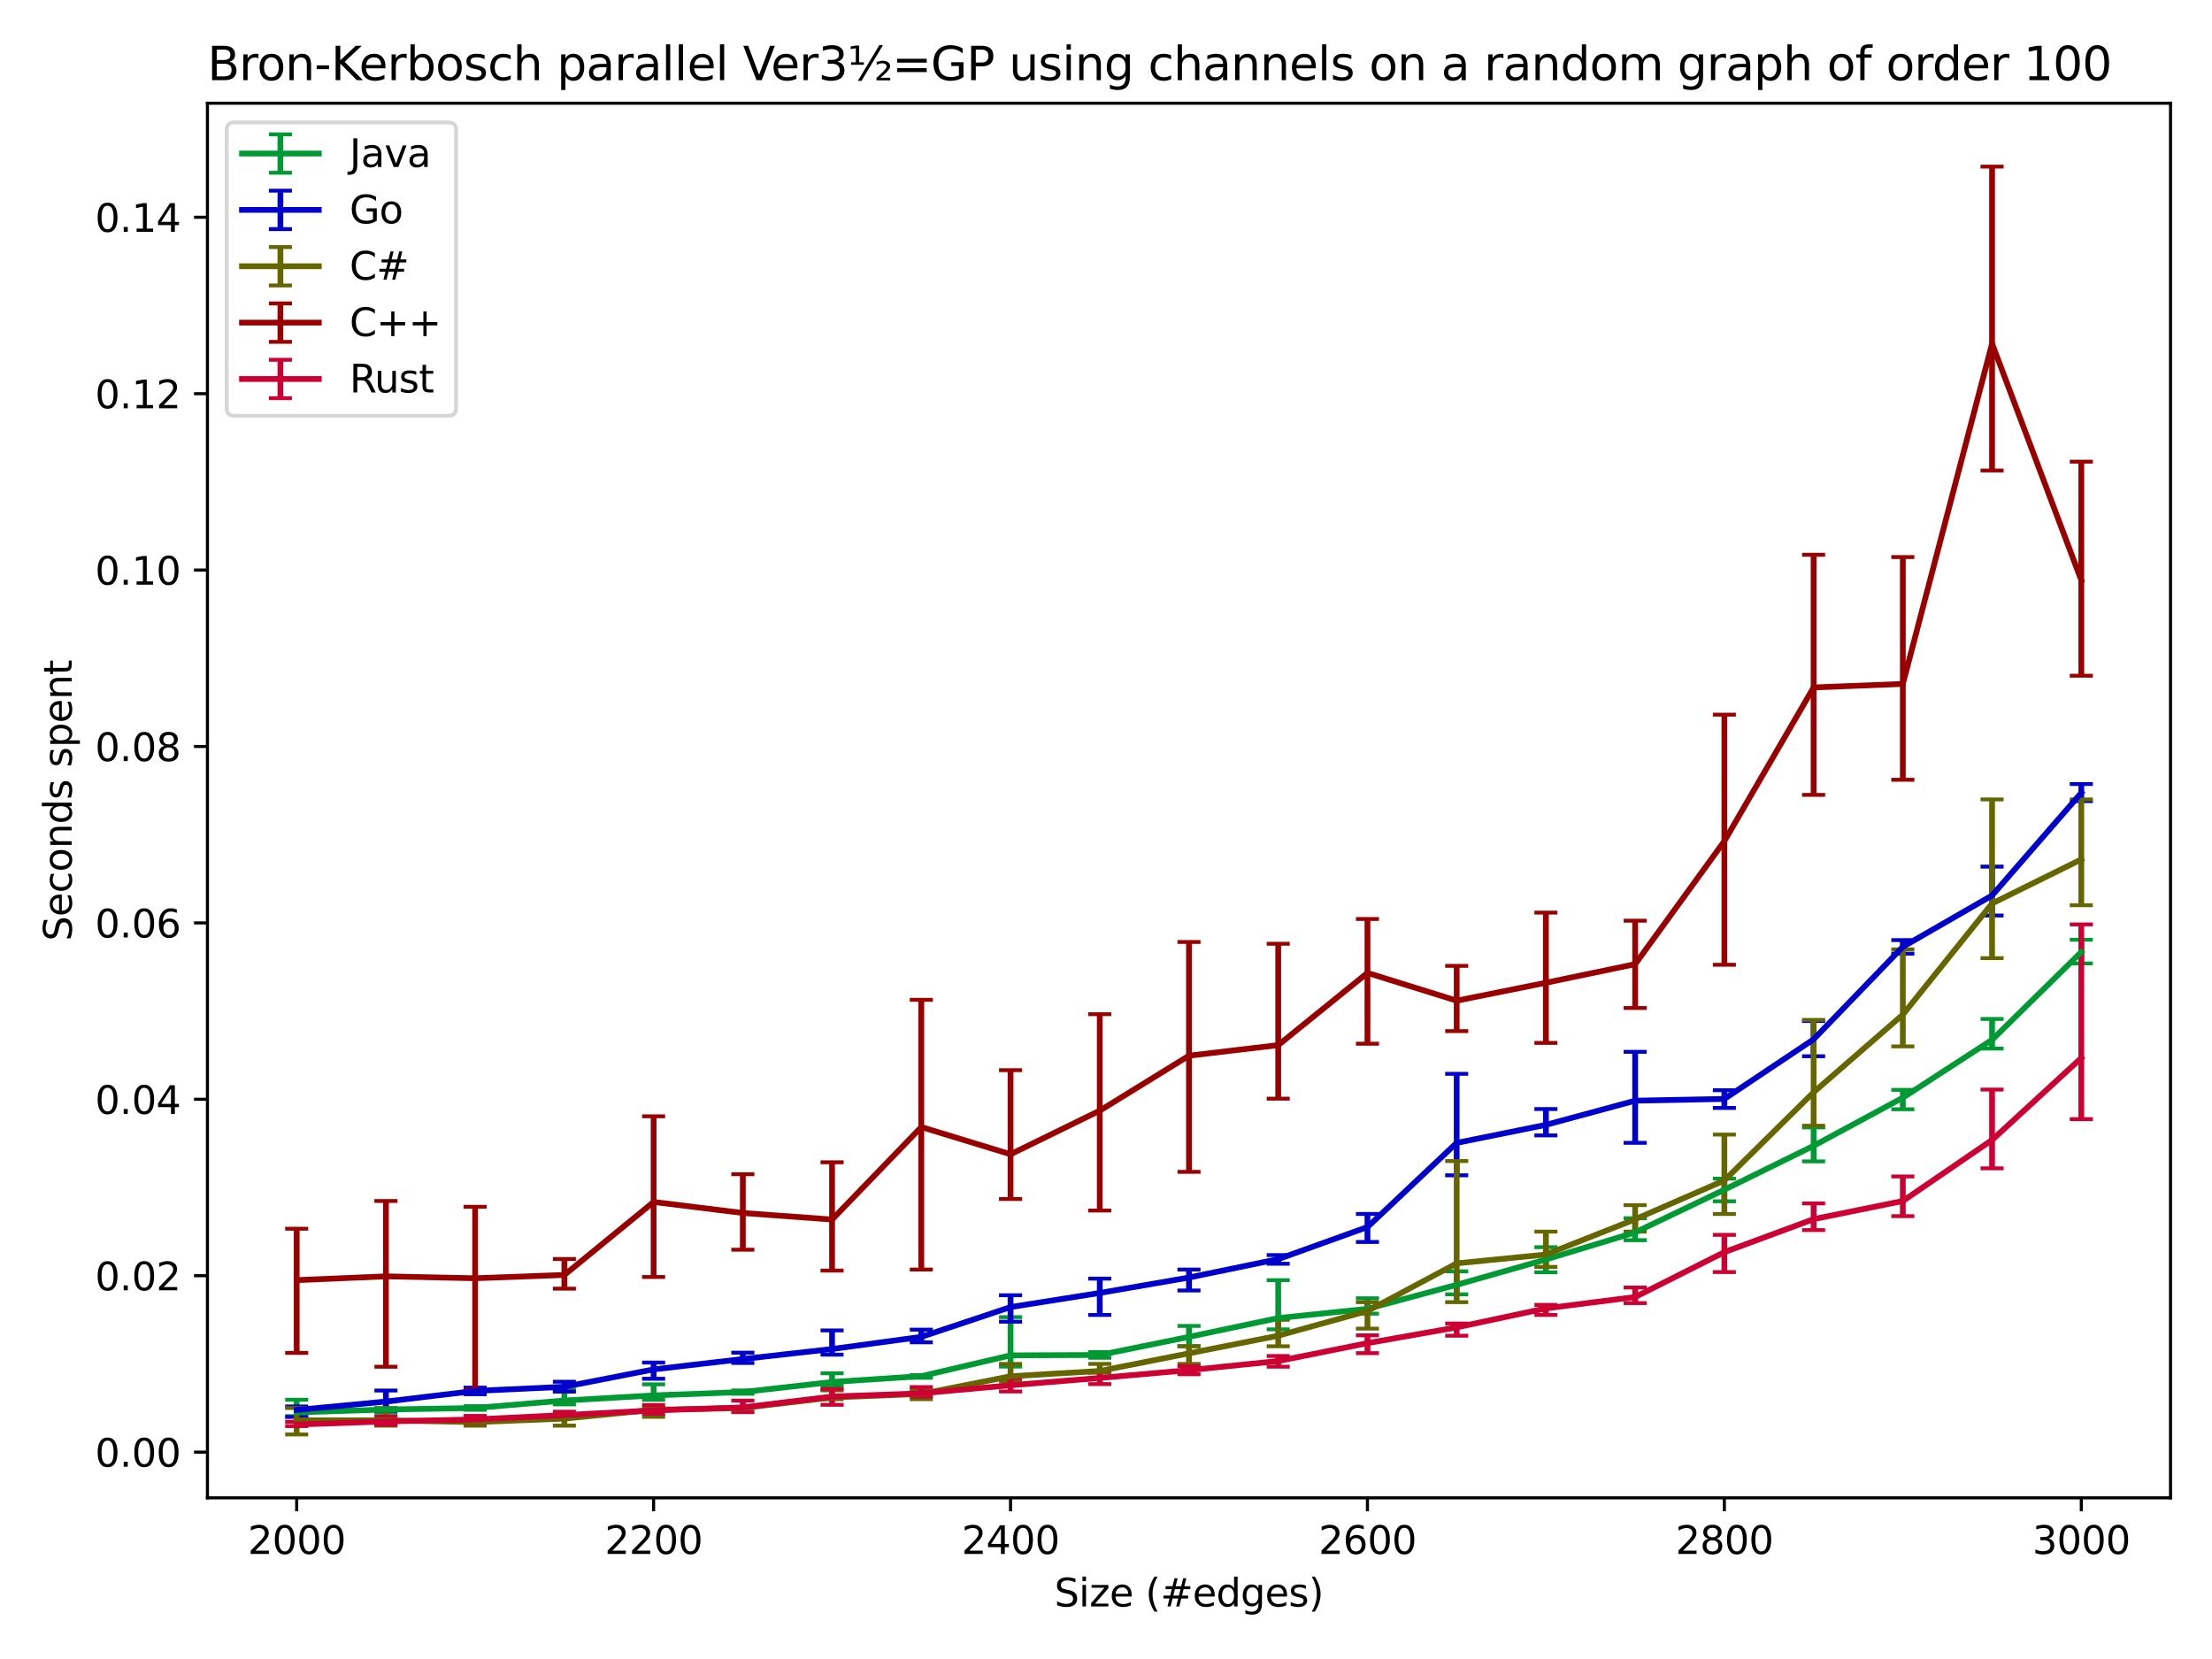 <?xml version="1.0" encoding="utf-8" standalone="no"?>
<!DOCTYPE svg PUBLIC "-//W3C//DTD SVG 1.1//EN"
  "http://www.w3.org/Graphics/SVG/1.1/DTD/svg11.dtd">
<svg xmlns:xlink="http://www.w3.org/1999/xlink" width="576pt" height="432pt" viewBox="0 0 576 432" xmlns="http://www.w3.org/2000/svg" version="1.1">
 <defs>
  <style type="text/css">*{stroke-linejoin: round; stroke-linecap: butt}</style>
 </defs>
 <g id="figure_1">
  <g id="patch_1">
   <path d="M 0 432 
L 576 432 
L 576 0 
L 0 0 
z
" style="fill: #ffffff"/>
  </g>
  <g id="axes_1">
   <g id="patch_2">
    <path d="M 54.02 390.04 
L 565.2 390.04 
L 565.2 26.88 
L 54.02 26.88 
z
" style="fill: #ffffff"/>
   </g>
   <g id="matplotlib.axis_1">
    <g id="xtick_1">
     <g id="line2d_1">
      <defs>
       <path id="mc74f61fcfc" d="M 0 0 
L 0 3.5 
" style="stroke: #000000; stroke-width: 0.8"/>
      </defs>
      <g>
       <use xlink:href="#mc74f61fcfc" x="77.255" y="390.04" style="stroke: #000000; stroke-width: 0.8"/>
      </g>
     </g>
     <g id="text_1">
      <!-- 2000 -->
      <g transform="translate(64.53 404.638) scale(0.1 -0.1)">
       <defs>
        <path id="DejaVuSans-32" d="M 1228 531 
L 3431 531 
L 3431 0 
L 469 0 
L 469 531 
Q 828 903 1448 1529 
Q 2069 2156 2228 2338 
Q 2531 2678 2651 2914 
Q 2772 3150 2772 3378 
Q 2772 3750 2511 3984 
Q 2250 4219 1831 4219 
Q 1534 4219 1204 4116 
Q 875 4013 500 3803 
L 500 4441 
Q 881 4594 1212 4672 
Q 1544 4750 1819 4750 
Q 2544 4750 2975 4387 
Q 3406 4025 3406 3419 
Q 3406 3131 3298 2873 
Q 3191 2616 2906 2266 
Q 2828 2175 2409 1742 
Q 1991 1309 1228 531 
z
" transform="scale(0.016)"/>
        <path id="DejaVuSans-30" d="M 2034 4250 
Q 1547 4250 1301 3770 
Q 1056 3291 1056 2328 
Q 1056 1369 1301 889 
Q 1547 409 2034 409 
Q 2525 409 2770 889 
Q 3016 1369 3016 2328 
Q 3016 3291 2770 3770 
Q 2525 4250 2034 4250 
z
M 2034 4750 
Q 2819 4750 3233 4129 
Q 3647 3509 3647 2328 
Q 3647 1150 3233 529 
Q 2819 -91 2034 -91 
Q 1250 -91 836 529 
Q 422 1150 422 2328 
Q 422 3509 836 4129 
Q 1250 4750 2034 4750 
z
" transform="scale(0.016)"/>
       </defs>
       <use xlink:href="#DejaVuSans-32"/>
       <use xlink:href="#DejaVuSans-30" x="63.623"/>
       <use xlink:href="#DejaVuSans-30" x="127.246"/>
       <use xlink:href="#DejaVuSans-30" x="190.869"/>
      </g>
     </g>
    </g>
    <g id="xtick_2">
     <g id="line2d_2">
      <g>
       <use xlink:href="#mc74f61fcfc" x="170.197" y="390.04" style="stroke: #000000; stroke-width: 0.8"/>
      </g>
     </g>
     <g id="text_2">
      <!-- 2200 -->
      <g transform="translate(157.472 404.638) scale(0.1 -0.1)">
       <use xlink:href="#DejaVuSans-32"/>
       <use xlink:href="#DejaVuSans-32" x="63.623"/>
       <use xlink:href="#DejaVuSans-30" x="127.246"/>
       <use xlink:href="#DejaVuSans-30" x="190.869"/>
      </g>
     </g>
    </g>
    <g id="xtick_3">
     <g id="line2d_3">
      <g>
       <use xlink:href="#mc74f61fcfc" x="263.139" y="390.04" style="stroke: #000000; stroke-width: 0.8"/>
      </g>
     </g>
     <g id="text_3">
      <!-- 2400 -->
      <g transform="translate(250.414 404.638) scale(0.1 -0.1)">
       <defs>
        <path id="DejaVuSans-34" d="M 2419 4116 
L 825 1625 
L 2419 1625 
L 2419 4116 
z
M 2253 4666 
L 3047 4666 
L 3047 1625 
L 3713 1625 
L 3713 1100 
L 3047 1100 
L 3047 0 
L 2419 0 
L 2419 1100 
L 313 1100 
L 313 1709 
L 2253 4666 
z
" transform="scale(0.016)"/>
       </defs>
       <use xlink:href="#DejaVuSans-32"/>
       <use xlink:href="#DejaVuSans-34" x="63.623"/>
       <use xlink:href="#DejaVuSans-30" x="127.246"/>
       <use xlink:href="#DejaVuSans-30" x="190.869"/>
      </g>
     </g>
    </g>
    <g id="xtick_4">
     <g id="line2d_4">
      <g>
       <use xlink:href="#mc74f61fcfc" x="356.081" y="390.04" style="stroke: #000000; stroke-width: 0.8"/>
      </g>
     </g>
     <g id="text_4">
      <!-- 2600 -->
      <g transform="translate(343.356 404.638) scale(0.1 -0.1)">
       <defs>
        <path id="DejaVuSans-36" d="M 2113 2584 
Q 1688 2584 1439 2293 
Q 1191 2003 1191 1497 
Q 1191 994 1439 701 
Q 1688 409 2113 409 
Q 2538 409 2786 701 
Q 3034 994 3034 1497 
Q 3034 2003 2786 2293 
Q 2538 2584 2113 2584 
z
M 3366 4563 
L 3366 3988 
Q 3128 4100 2886 4159 
Q 2644 4219 2406 4219 
Q 1781 4219 1451 3797 
Q 1122 3375 1075 2522 
Q 1259 2794 1537 2939 
Q 1816 3084 2150 3084 
Q 2853 3084 3261 2657 
Q 3669 2231 3669 1497 
Q 3669 778 3244 343 
Q 2819 -91 2113 -91 
Q 1303 -91 875 529 
Q 447 1150 447 2328 
Q 447 3434 972 4092 
Q 1497 4750 2381 4750 
Q 2619 4750 2861 4703 
Q 3103 4656 3366 4563 
z
" transform="scale(0.016)"/>
       </defs>
       <use xlink:href="#DejaVuSans-32"/>
       <use xlink:href="#DejaVuSans-36" x="63.623"/>
       <use xlink:href="#DejaVuSans-30" x="127.246"/>
       <use xlink:href="#DejaVuSans-30" x="190.869"/>
      </g>
     </g>
    </g>
    <g id="xtick_5">
     <g id="line2d_5">
      <g>
       <use xlink:href="#mc74f61fcfc" x="449.023" y="390.04" style="stroke: #000000; stroke-width: 0.8"/>
      </g>
     </g>
     <g id="text_5">
      <!-- 2800 -->
      <g transform="translate(436.298 404.638) scale(0.1 -0.1)">
       <defs>
        <path id="DejaVuSans-38" d="M 2034 2216 
Q 1584 2216 1326 1975 
Q 1069 1734 1069 1313 
Q 1069 891 1326 650 
Q 1584 409 2034 409 
Q 2484 409 2743 651 
Q 3003 894 3003 1313 
Q 3003 1734 2745 1975 
Q 2488 2216 2034 2216 
z
M 1403 2484 
Q 997 2584 770 2862 
Q 544 3141 544 3541 
Q 544 4100 942 4425 
Q 1341 4750 2034 4750 
Q 2731 4750 3128 4425 
Q 3525 4100 3525 3541 
Q 3525 3141 3298 2862 
Q 3072 2584 2669 2484 
Q 3125 2378 3379 2068 
Q 3634 1759 3634 1313 
Q 3634 634 3220 271 
Q 2806 -91 2034 -91 
Q 1263 -91 848 271 
Q 434 634 434 1313 
Q 434 1759 690 2068 
Q 947 2378 1403 2484 
z
M 1172 3481 
Q 1172 3119 1398 2916 
Q 1625 2713 2034 2713 
Q 2441 2713 2670 2916 
Q 2900 3119 2900 3481 
Q 2900 3844 2670 4047 
Q 2441 4250 2034 4250 
Q 1625 4250 1398 4047 
Q 1172 3844 1172 3481 
z
" transform="scale(0.016)"/>
       </defs>
       <use xlink:href="#DejaVuSans-32"/>
       <use xlink:href="#DejaVuSans-38" x="63.623"/>
       <use xlink:href="#DejaVuSans-30" x="127.246"/>
       <use xlink:href="#DejaVuSans-30" x="190.869"/>
      </g>
     </g>
    </g>
    <g id="xtick_6">
     <g id="line2d_6">
      <g>
       <use xlink:href="#mc74f61fcfc" x="541.965" y="390.04" style="stroke: #000000; stroke-width: 0.8"/>
      </g>
     </g>
     <g id="text_6">
      <!-- 3000 -->
      <g transform="translate(529.24 404.638) scale(0.1 -0.1)">
       <defs>
        <path id="DejaVuSans-33" d="M 2597 2516 
Q 3050 2419 3304 2112 
Q 3559 1806 3559 1356 
Q 3559 666 3084 287 
Q 2609 -91 1734 -91 
Q 1441 -91 1130 -33 
Q 819 25 488 141 
L 488 750 
Q 750 597 1062 519 
Q 1375 441 1716 441 
Q 2309 441 2620 675 
Q 2931 909 2931 1356 
Q 2931 1769 2642 2001 
Q 2353 2234 1838 2234 
L 1294 2234 
L 1294 2753 
L 1863 2753 
Q 2328 2753 2575 2939 
Q 2822 3125 2822 3475 
Q 2822 3834 2567 4026 
Q 2313 4219 1838 4219 
Q 1578 4219 1281 4162 
Q 984 4106 628 3988 
L 628 4550 
Q 988 4650 1302 4700 
Q 1616 4750 1894 4750 
Q 2613 4750 3031 4423 
Q 3450 4097 3450 3541 
Q 3450 3153 3228 2886 
Q 3006 2619 2597 2516 
z
" transform="scale(0.016)"/>
       </defs>
       <use xlink:href="#DejaVuSans-33"/>
       <use xlink:href="#DejaVuSans-30" x="63.623"/>
       <use xlink:href="#DejaVuSans-30" x="127.246"/>
       <use xlink:href="#DejaVuSans-30" x="190.869"/>
      </g>
     </g>
    </g>
    <g id="text_7">
     <!-- Size (#edges) -->
     <g transform="translate(274.559 418.317) scale(0.1 -0.1)">
      <defs>
       <path id="DejaVuSans-53" d="M 3425 4513 
L 3425 3897 
Q 3066 4069 2747 4153 
Q 2428 4238 2131 4238 
Q 1616 4238 1336 4038 
Q 1056 3838 1056 3469 
Q 1056 3159 1242 3001 
Q 1428 2844 1947 2747 
L 2328 2669 
Q 3034 2534 3370 2195 
Q 3706 1856 3706 1288 
Q 3706 609 3251 259 
Q 2797 -91 1919 -91 
Q 1588 -91 1214 -16 
Q 841 59 441 206 
L 441 856 
Q 825 641 1194 531 
Q 1563 422 1919 422 
Q 2459 422 2753 634 
Q 3047 847 3047 1241 
Q 3047 1584 2836 1778 
Q 2625 1972 2144 2069 
L 1759 2144 
Q 1053 2284 737 2584 
Q 422 2884 422 3419 
Q 422 4038 858 4394 
Q 1294 4750 2059 4750 
Q 2388 4750 2728 4690 
Q 3069 4631 3425 4513 
z
" transform="scale(0.016)"/>
       <path id="DejaVuSans-69" d="M 603 3500 
L 1178 3500 
L 1178 0 
L 603 0 
L 603 3500 
z
M 603 4863 
L 1178 4863 
L 1178 4134 
L 603 4134 
L 603 4863 
z
" transform="scale(0.016)"/>
       <path id="DejaVuSans-7a" d="M 353 3500 
L 3084 3500 
L 3084 2975 
L 922 459 
L 3084 459 
L 3084 0 
L 275 0 
L 275 525 
L 2438 3041 
L 353 3041 
L 353 3500 
z
" transform="scale(0.016)"/>
       <path id="DejaVuSans-65" d="M 3597 1894 
L 3597 1613 
L 953 1613 
Q 991 1019 1311 708 
Q 1631 397 2203 397 
Q 2534 397 2845 478 
Q 3156 559 3463 722 
L 3463 178 
Q 3153 47 2828 -22 
Q 2503 -91 2169 -91 
Q 1331 -91 842 396 
Q 353 884 353 1716 
Q 353 2575 817 3079 
Q 1281 3584 2069 3584 
Q 2775 3584 3186 3129 
Q 3597 2675 3597 1894 
z
M 3022 2063 
Q 3016 2534 2758 2815 
Q 2500 3097 2075 3097 
Q 1594 3097 1305 2825 
Q 1016 2553 972 2059 
L 3022 2063 
z
" transform="scale(0.016)"/>
       <path id="DejaVuSans-20" transform="scale(0.016)"/>
       <path id="DejaVuSans-28" d="M 1984 4856 
Q 1566 4138 1362 3434 
Q 1159 2731 1159 2009 
Q 1159 1288 1364 580 
Q 1569 -128 1984 -844 
L 1484 -844 
Q 1016 -109 783 600 
Q 550 1309 550 2009 
Q 550 2706 781 3412 
Q 1013 4119 1484 4856 
L 1984 4856 
z
" transform="scale(0.016)"/>
       <path id="DejaVuSans-23" d="M 3272 2816 
L 2363 2816 
L 2100 1772 
L 3016 1772 
L 3272 2816 
z
M 2803 4594 
L 2478 3297 
L 3391 3297 
L 3719 4594 
L 4219 4594 
L 3897 3297 
L 4872 3297 
L 4872 2816 
L 3775 2816 
L 3519 1772 
L 4513 1772 
L 4513 1294 
L 3397 1294 
L 3072 0 
L 2572 0 
L 2894 1294 
L 1978 1294 
L 1656 0 
L 1153 0 
L 1478 1294 
L 494 1294 
L 494 1772 
L 1594 1772 
L 1856 2816 
L 850 2816 
L 850 3297 
L 1978 3297 
L 2297 4594 
L 2803 4594 
z
" transform="scale(0.016)"/>
       <path id="DejaVuSans-64" d="M 2906 2969 
L 2906 4863 
L 3481 4863 
L 3481 0 
L 2906 0 
L 2906 525 
Q 2725 213 2448 61 
Q 2172 -91 1784 -91 
Q 1150 -91 751 415 
Q 353 922 353 1747 
Q 353 2572 751 3078 
Q 1150 3584 1784 3584 
Q 2172 3584 2448 3432 
Q 2725 3281 2906 2969 
z
M 947 1747 
Q 947 1113 1208 752 
Q 1469 391 1925 391 
Q 2381 391 2643 752 
Q 2906 1113 2906 1747 
Q 2906 2381 2643 2742 
Q 2381 3103 1925 3103 
Q 1469 3103 1208 2742 
Q 947 2381 947 1747 
z
" transform="scale(0.016)"/>
       <path id="DejaVuSans-67" d="M 2906 1791 
Q 2906 2416 2648 2759 
Q 2391 3103 1925 3103 
Q 1463 3103 1205 2759 
Q 947 2416 947 1791 
Q 947 1169 1205 825 
Q 1463 481 1925 481 
Q 2391 481 2648 825 
Q 2906 1169 2906 1791 
z
M 3481 434 
Q 3481 -459 3084 -895 
Q 2688 -1331 1869 -1331 
Q 1566 -1331 1297 -1286 
Q 1028 -1241 775 -1147 
L 775 -588 
Q 1028 -725 1275 -790 
Q 1522 -856 1778 -856 
Q 2344 -856 2625 -561 
Q 2906 -266 2906 331 
L 2906 616 
Q 2728 306 2450 153 
Q 2172 0 1784 0 
Q 1141 0 747 490 
Q 353 981 353 1791 
Q 353 2603 747 3093 
Q 1141 3584 1784 3584 
Q 2172 3584 2450 3431 
Q 2728 3278 2906 2969 
L 2906 3500 
L 3481 3500 
L 3481 434 
z
" transform="scale(0.016)"/>
       <path id="DejaVuSans-73" d="M 2834 3397 
L 2834 2853 
Q 2591 2978 2328 3040 
Q 2066 3103 1784 3103 
Q 1356 3103 1142 2972 
Q 928 2841 928 2578 
Q 928 2378 1081 2264 
Q 1234 2150 1697 2047 
L 1894 2003 
Q 2506 1872 2764 1633 
Q 3022 1394 3022 966 
Q 3022 478 2636 193 
Q 2250 -91 1575 -91 
Q 1294 -91 989 -36 
Q 684 19 347 128 
L 347 722 
Q 666 556 975 473 
Q 1284 391 1588 391 
Q 1994 391 2212 530 
Q 2431 669 2431 922 
Q 2431 1156 2273 1281 
Q 2116 1406 1581 1522 
L 1381 1569 
Q 847 1681 609 1914 
Q 372 2147 372 2553 
Q 372 3047 722 3315 
Q 1072 3584 1716 3584 
Q 2034 3584 2315 3537 
Q 2597 3491 2834 3397 
z
" transform="scale(0.016)"/>
       <path id="DejaVuSans-29" d="M 513 4856 
L 1013 4856 
Q 1481 4119 1714 3412 
Q 1947 2706 1947 2009 
Q 1947 1309 1714 600 
Q 1481 -109 1013 -844 
L 513 -844 
Q 928 -128 1133 580 
Q 1338 1288 1338 2009 
Q 1338 2731 1133 3434 
Q 928 4138 513 4856 
z
" transform="scale(0.016)"/>
      </defs>
      <use xlink:href="#DejaVuSans-53"/>
      <use xlink:href="#DejaVuSans-69" x="63.477"/>
      <use xlink:href="#DejaVuSans-7a" x="91.26"/>
      <use xlink:href="#DejaVuSans-65" x="143.75"/>
      <use xlink:href="#DejaVuSans-20" x="205.273"/>
      <use xlink:href="#DejaVuSans-28" x="237.061"/>
      <use xlink:href="#DejaVuSans-23" x="276.074"/>
      <use xlink:href="#DejaVuSans-65" x="359.863"/>
      <use xlink:href="#DejaVuSans-64" x="421.387"/>
      <use xlink:href="#DejaVuSans-67" x="484.863"/>
      <use xlink:href="#DejaVuSans-65" x="548.34"/>
      <use xlink:href="#DejaVuSans-73" x="609.863"/>
      <use xlink:href="#DejaVuSans-29" x="661.963"/>
     </g>
    </g>
   </g>
   <g id="matplotlib.axis_2">
    <g id="ytick_1">
     <g id="line2d_7">
      <defs>
       <path id="m7eb1c47a8f" d="M 0 0 
L -3.5 0 
" style="stroke: #000000; stroke-width: 0.8"/>
      </defs>
      <g>
       <use xlink:href="#m7eb1c47a8f" x="54.02" y="378.126" style="stroke: #000000; stroke-width: 0.8"/>
      </g>
     </g>
     <g id="text_8">
      <!-- 0.00 -->
      <g transform="translate(24.754 381.926) scale(0.1 -0.1)">
       <defs>
        <path id="DejaVuSans-2e" d="M 684 794 
L 1344 794 
L 1344 0 
L 684 0 
L 684 794 
z
" transform="scale(0.016)"/>
       </defs>
       <use xlink:href="#DejaVuSans-30"/>
       <use xlink:href="#DejaVuSans-2e" x="63.623"/>
       <use xlink:href="#DejaVuSans-30" x="95.41"/>
       <use xlink:href="#DejaVuSans-30" x="159.033"/>
      </g>
     </g>
    </g>
    <g id="ytick_2">
     <g id="line2d_8">
      <g>
       <use xlink:href="#m7eb1c47a8f" x="54.02" y="332.19" style="stroke: #000000; stroke-width: 0.8"/>
      </g>
     </g>
     <g id="text_9">
      <!-- 0.02 -->
      <g transform="translate(24.754 335.989) scale(0.1 -0.1)">
       <use xlink:href="#DejaVuSans-30"/>
       <use xlink:href="#DejaVuSans-2e" x="63.623"/>
       <use xlink:href="#DejaVuSans-30" x="95.41"/>
       <use xlink:href="#DejaVuSans-32" x="159.033"/>
      </g>
     </g>
    </g>
    <g id="ytick_3">
     <g id="line2d_9">
      <g>
       <use xlink:href="#m7eb1c47a8f" x="54.02" y="286.253" style="stroke: #000000; stroke-width: 0.8"/>
      </g>
     </g>
     <g id="text_10">
      <!-- 0.04 -->
      <g transform="translate(24.754 290.052) scale(0.1 -0.1)">
       <use xlink:href="#DejaVuSans-30"/>
       <use xlink:href="#DejaVuSans-2e" x="63.623"/>
       <use xlink:href="#DejaVuSans-30" x="95.41"/>
       <use xlink:href="#DejaVuSans-34" x="159.033"/>
      </g>
     </g>
    </g>
    <g id="ytick_4">
     <g id="line2d_10">
      <g>
       <use xlink:href="#m7eb1c47a8f" x="54.02" y="240.316" style="stroke: #000000; stroke-width: 0.8"/>
      </g>
     </g>
     <g id="text_11">
      <!-- 0.06 -->
      <g transform="translate(24.754 244.115) scale(0.1 -0.1)">
       <use xlink:href="#DejaVuSans-30"/>
       <use xlink:href="#DejaVuSans-2e" x="63.623"/>
       <use xlink:href="#DejaVuSans-30" x="95.41"/>
       <use xlink:href="#DejaVuSans-36" x="159.033"/>
      </g>
     </g>
    </g>
    <g id="ytick_5">
     <g id="line2d_11">
      <g>
       <use xlink:href="#m7eb1c47a8f" x="54.02" y="194.379" style="stroke: #000000; stroke-width: 0.8"/>
      </g>
     </g>
     <g id="text_12">
      <!-- 0.08 -->
      <g transform="translate(24.754 198.178) scale(0.1 -0.1)">
       <use xlink:href="#DejaVuSans-30"/>
       <use xlink:href="#DejaVuSans-2e" x="63.623"/>
       <use xlink:href="#DejaVuSans-30" x="95.41"/>
       <use xlink:href="#DejaVuSans-38" x="159.033"/>
      </g>
     </g>
    </g>
    <g id="ytick_6">
     <g id="line2d_12">
      <g>
       <use xlink:href="#m7eb1c47a8f" x="54.02" y="148.442" style="stroke: #000000; stroke-width: 0.8"/>
      </g>
     </g>
     <g id="text_13">
      <!-- 0.10 -->
      <g transform="translate(24.754 152.242) scale(0.1 -0.1)">
       <defs>
        <path id="DejaVuSans-31" d="M 794 531 
L 1825 531 
L 1825 4091 
L 703 3866 
L 703 4441 
L 1819 4666 
L 2450 4666 
L 2450 531 
L 3481 531 
L 3481 0 
L 794 0 
L 794 531 
z
" transform="scale(0.016)"/>
       </defs>
       <use xlink:href="#DejaVuSans-30"/>
       <use xlink:href="#DejaVuSans-2e" x="63.623"/>
       <use xlink:href="#DejaVuSans-31" x="95.41"/>
       <use xlink:href="#DejaVuSans-30" x="159.033"/>
      </g>
     </g>
    </g>
    <g id="ytick_7">
     <g id="line2d_13">
      <g>
       <use xlink:href="#m7eb1c47a8f" x="54.02" y="102.506" style="stroke: #000000; stroke-width: 0.8"/>
      </g>
     </g>
     <g id="text_14">
      <!-- 0.12 -->
      <g transform="translate(24.754 106.305) scale(0.1 -0.1)">
       <use xlink:href="#DejaVuSans-30"/>
       <use xlink:href="#DejaVuSans-2e" x="63.623"/>
       <use xlink:href="#DejaVuSans-31" x="95.41"/>
       <use xlink:href="#DejaVuSans-32" x="159.033"/>
      </g>
     </g>
    </g>
    <g id="ytick_8">
     <g id="line2d_14">
      <g>
       <use xlink:href="#m7eb1c47a8f" x="54.02" y="56.569" style="stroke: #000000; stroke-width: 0.8"/>
      </g>
     </g>
     <g id="text_15">
      <!-- 0.14 -->
      <g transform="translate(24.754 60.368) scale(0.1 -0.1)">
       <use xlink:href="#DejaVuSans-30"/>
       <use xlink:href="#DejaVuSans-2e" x="63.623"/>
       <use xlink:href="#DejaVuSans-31" x="95.41"/>
       <use xlink:href="#DejaVuSans-34" x="159.033"/>
      </g>
     </g>
    </g>
    <g id="text_16">
     <!-- Seconds spent -->
     <g transform="translate(18.675 245.04) rotate(-90) scale(0.1 -0.1)">
      <defs>
       <path id="DejaVuSans-63" d="M 3122 3366 
L 3122 2828 
Q 2878 2963 2633 3030 
Q 2388 3097 2138 3097 
Q 1578 3097 1268 2742 
Q 959 2388 959 1747 
Q 959 1106 1268 751 
Q 1578 397 2138 397 
Q 2388 397 2633 464 
Q 2878 531 3122 666 
L 3122 134 
Q 2881 22 2623 -34 
Q 2366 -91 2075 -91 
Q 1284 -91 818 406 
Q 353 903 353 1747 
Q 353 2603 823 3093 
Q 1294 3584 2113 3584 
Q 2378 3584 2631 3529 
Q 2884 3475 3122 3366 
z
" transform="scale(0.016)"/>
       <path id="DejaVuSans-6f" d="M 1959 3097 
Q 1497 3097 1228 2736 
Q 959 2375 959 1747 
Q 959 1119 1226 758 
Q 1494 397 1959 397 
Q 2419 397 2687 759 
Q 2956 1122 2956 1747 
Q 2956 2369 2687 2733 
Q 2419 3097 1959 3097 
z
M 1959 3584 
Q 2709 3584 3137 3096 
Q 3566 2609 3566 1747 
Q 3566 888 3137 398 
Q 2709 -91 1959 -91 
Q 1206 -91 779 398 
Q 353 888 353 1747 
Q 353 2609 779 3096 
Q 1206 3584 1959 3584 
z
" transform="scale(0.016)"/>
       <path id="DejaVuSans-6e" d="M 3513 2113 
L 3513 0 
L 2938 0 
L 2938 2094 
Q 2938 2591 2744 2837 
Q 2550 3084 2163 3084 
Q 1697 3084 1428 2787 
Q 1159 2491 1159 1978 
L 1159 0 
L 581 0 
L 581 3500 
L 1159 3500 
L 1159 2956 
Q 1366 3272 1645 3428 
Q 1925 3584 2291 3584 
Q 2894 3584 3203 3211 
Q 3513 2838 3513 2113 
z
" transform="scale(0.016)"/>
       <path id="DejaVuSans-70" d="M 1159 525 
L 1159 -1331 
L 581 -1331 
L 581 3500 
L 1159 3500 
L 1159 2969 
Q 1341 3281 1617 3432 
Q 1894 3584 2278 3584 
Q 2916 3584 3314 3078 
Q 3713 2572 3713 1747 
Q 3713 922 3314 415 
Q 2916 -91 2278 -91 
Q 1894 -91 1617 61 
Q 1341 213 1159 525 
z
M 3116 1747 
Q 3116 2381 2855 2742 
Q 2594 3103 2138 3103 
Q 1681 3103 1420 2742 
Q 1159 2381 1159 1747 
Q 1159 1113 1420 752 
Q 1681 391 2138 391 
Q 2594 391 2855 752 
Q 3116 1113 3116 1747 
z
" transform="scale(0.016)"/>
       <path id="DejaVuSans-74" d="M 1172 4494 
L 1172 3500 
L 2356 3500 
L 2356 3053 
L 1172 3053 
L 1172 1153 
Q 1172 725 1289 603 
Q 1406 481 1766 481 
L 2356 481 
L 2356 0 
L 1766 0 
Q 1100 0 847 248 
Q 594 497 594 1153 
L 594 3053 
L 172 3053 
L 172 3500 
L 594 3500 
L 594 4494 
L 1172 4494 
z
" transform="scale(0.016)"/>
      </defs>
      <use xlink:href="#DejaVuSans-53"/>
      <use xlink:href="#DejaVuSans-65" x="63.477"/>
      <use xlink:href="#DejaVuSans-63" x="125"/>
      <use xlink:href="#DejaVuSans-6f" x="179.98"/>
      <use xlink:href="#DejaVuSans-6e" x="241.162"/>
      <use xlink:href="#DejaVuSans-64" x="304.541"/>
      <use xlink:href="#DejaVuSans-73" x="368.018"/>
      <use xlink:href="#DejaVuSans-20" x="420.117"/>
      <use xlink:href="#DejaVuSans-73" x="451.904"/>
      <use xlink:href="#DejaVuSans-70" x="504.004"/>
      <use xlink:href="#DejaVuSans-65" x="567.48"/>
      <use xlink:href="#DejaVuSans-6e" x="629.004"/>
      <use xlink:href="#DejaVuSans-74" x="692.383"/>
     </g>
    </g>
   </g>
   <g id="LineCollection_1">
    <path d="M 77.255 368.758 
L 77.255 364.492 
" clip-path="url(#p6529becad3)" style="fill: none; stroke: #009933; stroke-width: 1.5"/>
    <path d="M 100.491 367.866 
L 100.491 364.959 
" clip-path="url(#p6529becad3)" style="fill: none; stroke: #009933; stroke-width: 1.5"/>
    <path d="M 123.726 367.118 
L 123.726 366.167 
" clip-path="url(#p6529becad3)" style="fill: none; stroke: #009933; stroke-width: 1.5"/>
    <path d="M 146.962 365.696 
L 146.962 361.835 
" clip-path="url(#p6529becad3)" style="fill: none; stroke: #009933; stroke-width: 1.5"/>
    <path d="M 170.197 364.52 
L 170.197 360.473 
" clip-path="url(#p6529becad3)" style="fill: none; stroke: #009933; stroke-width: 1.5"/>
    <path d="M 193.433 362.928 
L 193.433 362.071 
" clip-path="url(#p6529becad3)" style="fill: none; stroke: #009933; stroke-width: 1.5"/>
    <path d="M 216.668 360.799 
L 216.668 357.6 
" clip-path="url(#p6529becad3)" style="fill: none; stroke: #009933; stroke-width: 1.5"/>
    <path d="M 239.904 358.766 
L 239.904 358.075 
" clip-path="url(#p6529becad3)" style="fill: none; stroke: #009933; stroke-width: 1.5"/>
    <path d="M 263.139 355.847 
L 263.139 342.98 
" clip-path="url(#p6529becad3)" style="fill: none; stroke: #009933; stroke-width: 1.5"/>
    <path d="M 286.375 353.557 
L 286.375 352.078 
" clip-path="url(#p6529becad3)" style="fill: none; stroke: #009933; stroke-width: 1.5"/>
    <path d="M 309.61 350.523 
L 309.61 345.263 
" clip-path="url(#p6529becad3)" style="fill: none; stroke: #009933; stroke-width: 1.5"/>
    <path d="M 332.845 346.157 
L 332.845 333.352 
" clip-path="url(#p6529becad3)" style="fill: none; stroke: #009933; stroke-width: 1.5"/>
    <path d="M 356.081 342.073 
L 356.081 338.07 
" clip-path="url(#p6529becad3)" style="fill: none; stroke: #009933; stroke-width: 1.5"/>
    <path d="M 379.316 337.031 
L 379.316 331.055 
" clip-path="url(#p6529becad3)" style="fill: none; stroke: #009933; stroke-width: 1.5"/>
    <path d="M 402.552 331.305 
L 402.552 324.759 
" clip-path="url(#p6529becad3)" style="fill: none; stroke: #009933; stroke-width: 1.5"/>
    <path d="M 425.787 322.943 
L 425.787 317.217 
" clip-path="url(#p6529becad3)" style="fill: none; stroke: #009933; stroke-width: 1.5"/>
    <path d="M 449.023 312.809 
L 449.023 306.92 
" clip-path="url(#p6529becad3)" style="fill: none; stroke: #009933; stroke-width: 1.5"/>
    <path d="M 472.258 302.416 
L 472.258 293.589 
" clip-path="url(#p6529becad3)" style="fill: none; stroke: #009933; stroke-width: 1.5"/>
    <path d="M 495.494 288.851 
L 495.494 283.8 
" clip-path="url(#p6529becad3)" style="fill: none; stroke: #009933; stroke-width: 1.5"/>
    <path d="M 518.729 273.041 
L 518.729 265.335 
" clip-path="url(#p6529becad3)" style="fill: none; stroke: #009933; stroke-width: 1.5"/>
    <path d="M 541.965 250.886 
L 541.965 244.712 
" clip-path="url(#p6529becad3)" style="fill: none; stroke: #009933; stroke-width: 1.5"/>
   </g>
   <g id="line2d_15">
    <defs>
     <path id="m567d63a80a" d="M 3 0 
L -3 -0 
" style="stroke: #009933"/>
    </defs>
    <g clip-path="url(#p6529becad3)">
     <use xlink:href="#m567d63a80a" x="77.255" y="368.758" style="fill: #009933; stroke: #009933"/>
     <use xlink:href="#m567d63a80a" x="100.491" y="367.866" style="fill: #009933; stroke: #009933"/>
     <use xlink:href="#m567d63a80a" x="123.726" y="367.118" style="fill: #009933; stroke: #009933"/>
     <use xlink:href="#m567d63a80a" x="146.962" y="365.696" style="fill: #009933; stroke: #009933"/>
     <use xlink:href="#m567d63a80a" x="170.197" y="364.52" style="fill: #009933; stroke: #009933"/>
     <use xlink:href="#m567d63a80a" x="193.433" y="362.928" style="fill: #009933; stroke: #009933"/>
     <use xlink:href="#m567d63a80a" x="216.668" y="360.799" style="fill: #009933; stroke: #009933"/>
     <use xlink:href="#m567d63a80a" x="239.904" y="358.766" style="fill: #009933; stroke: #009933"/>
     <use xlink:href="#m567d63a80a" x="263.139" y="355.847" style="fill: #009933; stroke: #009933"/>
     <use xlink:href="#m567d63a80a" x="286.375" y="353.557" style="fill: #009933; stroke: #009933"/>
     <use xlink:href="#m567d63a80a" x="309.61" y="350.523" style="fill: #009933; stroke: #009933"/>
     <use xlink:href="#m567d63a80a" x="332.845" y="346.157" style="fill: #009933; stroke: #009933"/>
     <use xlink:href="#m567d63a80a" x="356.081" y="342.073" style="fill: #009933; stroke: #009933"/>
     <use xlink:href="#m567d63a80a" x="379.316" y="337.031" style="fill: #009933; stroke: #009933"/>
     <use xlink:href="#m567d63a80a" x="402.552" y="331.305" style="fill: #009933; stroke: #009933"/>
     <use xlink:href="#m567d63a80a" x="425.787" y="322.943" style="fill: #009933; stroke: #009933"/>
     <use xlink:href="#m567d63a80a" x="449.023" y="312.809" style="fill: #009933; stroke: #009933"/>
     <use xlink:href="#m567d63a80a" x="472.258" y="302.416" style="fill: #009933; stroke: #009933"/>
     <use xlink:href="#m567d63a80a" x="495.494" y="288.851" style="fill: #009933; stroke: #009933"/>
     <use xlink:href="#m567d63a80a" x="518.729" y="273.041" style="fill: #009933; stroke: #009933"/>
     <use xlink:href="#m567d63a80a" x="541.965" y="250.886" style="fill: #009933; stroke: #009933"/>
    </g>
   </g>
   <g id="line2d_16">
    <g clip-path="url(#p6529becad3)">
     <use xlink:href="#m567d63a80a" x="77.255" y="364.492" style="fill: #009933; stroke: #009933"/>
     <use xlink:href="#m567d63a80a" x="100.491" y="364.959" style="fill: #009933; stroke: #009933"/>
     <use xlink:href="#m567d63a80a" x="123.726" y="366.167" style="fill: #009933; stroke: #009933"/>
     <use xlink:href="#m567d63a80a" x="146.962" y="361.835" style="fill: #009933; stroke: #009933"/>
     <use xlink:href="#m567d63a80a" x="170.197" y="360.473" style="fill: #009933; stroke: #009933"/>
     <use xlink:href="#m567d63a80a" x="193.433" y="362.071" style="fill: #009933; stroke: #009933"/>
     <use xlink:href="#m567d63a80a" x="216.668" y="357.6" style="fill: #009933; stroke: #009933"/>
     <use xlink:href="#m567d63a80a" x="239.904" y="358.075" style="fill: #009933; stroke: #009933"/>
     <use xlink:href="#m567d63a80a" x="263.139" y="342.98" style="fill: #009933; stroke: #009933"/>
     <use xlink:href="#m567d63a80a" x="286.375" y="352.078" style="fill: #009933; stroke: #009933"/>
     <use xlink:href="#m567d63a80a" x="309.61" y="345.263" style="fill: #009933; stroke: #009933"/>
     <use xlink:href="#m567d63a80a" x="332.845" y="333.352" style="fill: #009933; stroke: #009933"/>
     <use xlink:href="#m567d63a80a" x="356.081" y="338.07" style="fill: #009933; stroke: #009933"/>
     <use xlink:href="#m567d63a80a" x="379.316" y="331.055" style="fill: #009933; stroke: #009933"/>
     <use xlink:href="#m567d63a80a" x="402.552" y="324.759" style="fill: #009933; stroke: #009933"/>
     <use xlink:href="#m567d63a80a" x="425.787" y="317.217" style="fill: #009933; stroke: #009933"/>
     <use xlink:href="#m567d63a80a" x="449.023" y="306.92" style="fill: #009933; stroke: #009933"/>
     <use xlink:href="#m567d63a80a" x="472.258" y="293.589" style="fill: #009933; stroke: #009933"/>
     <use xlink:href="#m567d63a80a" x="495.494" y="283.8" style="fill: #009933; stroke: #009933"/>
     <use xlink:href="#m567d63a80a" x="518.729" y="265.335" style="fill: #009933; stroke: #009933"/>
     <use xlink:href="#m567d63a80a" x="541.965" y="244.712" style="fill: #009933; stroke: #009933"/>
    </g>
   </g>
   <g id="LineCollection_2">
    <path d="M 77.255 368.964 
L 77.255 366.233 
" clip-path="url(#p6529becad3)" style="fill: none; stroke: #0000cc; stroke-width: 1.5"/>
    <path d="M 100.491 367.347 
L 100.491 362.092 
" clip-path="url(#p6529becad3)" style="fill: none; stroke: #0000cc; stroke-width: 1.5"/>
    <path d="M 123.726 363.061 
L 123.726 361.33 
" clip-path="url(#p6529becad3)" style="fill: none; stroke: #0000cc; stroke-width: 1.5"/>
    <path d="M 146.962 362.386 
L 146.962 359.8 
" clip-path="url(#p6529becad3)" style="fill: none; stroke: #0000cc; stroke-width: 1.5"/>
    <path d="M 170.197 359.024 
L 170.197 354.809 
" clip-path="url(#p6529becad3)" style="fill: none; stroke: #0000cc; stroke-width: 1.5"/>
    <path d="M 193.433 354.912 
L 193.433 352.227 
" clip-path="url(#p6529becad3)" style="fill: none; stroke: #0000cc; stroke-width: 1.5"/>
    <path d="M 216.668 352.746 
L 216.668 346.437 
" clip-path="url(#p6529becad3)" style="fill: none; stroke: #0000cc; stroke-width: 1.5"/>
    <path d="M 239.904 349.533 
L 239.904 346.242 
" clip-path="url(#p6529becad3)" style="fill: none; stroke: #0000cc; stroke-width: 1.5"/>
    <path d="M 263.139 344.168 
L 263.139 337.277 
" clip-path="url(#p6529becad3)" style="fill: none; stroke: #0000cc; stroke-width: 1.5"/>
    <path d="M 286.375 342.408 
L 286.375 332.952 
" clip-path="url(#p6529becad3)" style="fill: none; stroke: #0000cc; stroke-width: 1.5"/>
    <path d="M 309.61 336.037 
L 309.61 330.589 
" clip-path="url(#p6529becad3)" style="fill: none; stroke: #0000cc; stroke-width: 1.5"/>
    <path d="M 332.845 329.08 
L 332.845 326.822 
" clip-path="url(#p6529becad3)" style="fill: none; stroke: #0000cc; stroke-width: 1.5"/>
    <path d="M 356.081 323.404 
L 356.081 316.109 
" clip-path="url(#p6529becad3)" style="fill: none; stroke: #0000cc; stroke-width: 1.5"/>
    <path d="M 379.316 306.049 
L 379.316 279.626 
" clip-path="url(#p6529becad3)" style="fill: none; stroke: #0000cc; stroke-width: 1.5"/>
    <path d="M 402.552 295.661 
L 402.552 288.789 
" clip-path="url(#p6529becad3)" style="fill: none; stroke: #0000cc; stroke-width: 1.5"/>
    <path d="M 425.787 297.59 
L 425.787 273.887 
" clip-path="url(#p6529becad3)" style="fill: none; stroke: #0000cc; stroke-width: 1.5"/>
    <path d="M 449.023 288.506 
L 449.023 283.889 
" clip-path="url(#p6529becad3)" style="fill: none; stroke: #0000cc; stroke-width: 1.5"/>
    <path d="M 472.258 275.044 
L 472.258 265.88 
" clip-path="url(#p6529becad3)" style="fill: none; stroke: #0000cc; stroke-width: 1.5"/>
    <path d="M 495.494 248.332 
L 495.494 244.797 
" clip-path="url(#p6529becad3)" style="fill: none; stroke: #0000cc; stroke-width: 1.5"/>
    <path d="M 518.729 238.394 
L 518.729 225.669 
" clip-path="url(#p6529becad3)" style="fill: none; stroke: #0000cc; stroke-width: 1.5"/>
    <path d="M 541.965 208.613 
L 541.965 204.157 
" clip-path="url(#p6529becad3)" style="fill: none; stroke: #0000cc; stroke-width: 1.5"/>
   </g>
   <g id="line2d_17">
    <defs>
     <path id="m71e13e22db" d="M 3 0 
L -3 -0 
" style="stroke: #0000cc"/>
    </defs>
    <g clip-path="url(#p6529becad3)">
     <use xlink:href="#m71e13e22db" x="77.255" y="368.964" style="fill: #0000cc; stroke: #0000cc"/>
     <use xlink:href="#m71e13e22db" x="100.491" y="367.347" style="fill: #0000cc; stroke: #0000cc"/>
     <use xlink:href="#m71e13e22db" x="123.726" y="363.061" style="fill: #0000cc; stroke: #0000cc"/>
     <use xlink:href="#m71e13e22db" x="146.962" y="362.386" style="fill: #0000cc; stroke: #0000cc"/>
     <use xlink:href="#m71e13e22db" x="170.197" y="359.024" style="fill: #0000cc; stroke: #0000cc"/>
     <use xlink:href="#m71e13e22db" x="193.433" y="354.912" style="fill: #0000cc; stroke: #0000cc"/>
     <use xlink:href="#m71e13e22db" x="216.668" y="352.746" style="fill: #0000cc; stroke: #0000cc"/>
     <use xlink:href="#m71e13e22db" x="239.904" y="349.533" style="fill: #0000cc; stroke: #0000cc"/>
     <use xlink:href="#m71e13e22db" x="263.139" y="344.168" style="fill: #0000cc; stroke: #0000cc"/>
     <use xlink:href="#m71e13e22db" x="286.375" y="342.408" style="fill: #0000cc; stroke: #0000cc"/>
     <use xlink:href="#m71e13e22db" x="309.61" y="336.037" style="fill: #0000cc; stroke: #0000cc"/>
     <use xlink:href="#m71e13e22db" x="332.845" y="329.08" style="fill: #0000cc; stroke: #0000cc"/>
     <use xlink:href="#m71e13e22db" x="356.081" y="323.404" style="fill: #0000cc; stroke: #0000cc"/>
     <use xlink:href="#m71e13e22db" x="379.316" y="306.049" style="fill: #0000cc; stroke: #0000cc"/>
     <use xlink:href="#m71e13e22db" x="402.552" y="295.661" style="fill: #0000cc; stroke: #0000cc"/>
     <use xlink:href="#m71e13e22db" x="425.787" y="297.59" style="fill: #0000cc; stroke: #0000cc"/>
     <use xlink:href="#m71e13e22db" x="449.023" y="288.506" style="fill: #0000cc; stroke: #0000cc"/>
     <use xlink:href="#m71e13e22db" x="472.258" y="275.044" style="fill: #0000cc; stroke: #0000cc"/>
     <use xlink:href="#m71e13e22db" x="495.494" y="248.332" style="fill: #0000cc; stroke: #0000cc"/>
     <use xlink:href="#m71e13e22db" x="518.729" y="238.394" style="fill: #0000cc; stroke: #0000cc"/>
     <use xlink:href="#m71e13e22db" x="541.965" y="208.613" style="fill: #0000cc; stroke: #0000cc"/>
    </g>
   </g>
   <g id="line2d_18">
    <g clip-path="url(#p6529becad3)">
     <use xlink:href="#m71e13e22db" x="77.255" y="366.233" style="fill: #0000cc; stroke: #0000cc"/>
     <use xlink:href="#m71e13e22db" x="100.491" y="362.092" style="fill: #0000cc; stroke: #0000cc"/>
     <use xlink:href="#m71e13e22db" x="123.726" y="361.33" style="fill: #0000cc; stroke: #0000cc"/>
     <use xlink:href="#m71e13e22db" x="146.962" y="359.8" style="fill: #0000cc; stroke: #0000cc"/>
     <use xlink:href="#m71e13e22db" x="170.197" y="354.809" style="fill: #0000cc; stroke: #0000cc"/>
     <use xlink:href="#m71e13e22db" x="193.433" y="352.227" style="fill: #0000cc; stroke: #0000cc"/>
     <use xlink:href="#m71e13e22db" x="216.668" y="346.437" style="fill: #0000cc; stroke: #0000cc"/>
     <use xlink:href="#m71e13e22db" x="239.904" y="346.242" style="fill: #0000cc; stroke: #0000cc"/>
     <use xlink:href="#m71e13e22db" x="263.139" y="337.277" style="fill: #0000cc; stroke: #0000cc"/>
     <use xlink:href="#m71e13e22db" x="286.375" y="332.952" style="fill: #0000cc; stroke: #0000cc"/>
     <use xlink:href="#m71e13e22db" x="309.61" y="330.589" style="fill: #0000cc; stroke: #0000cc"/>
     <use xlink:href="#m71e13e22db" x="332.845" y="326.822" style="fill: #0000cc; stroke: #0000cc"/>
     <use xlink:href="#m71e13e22db" x="356.081" y="316.109" style="fill: #0000cc; stroke: #0000cc"/>
     <use xlink:href="#m71e13e22db" x="379.316" y="279.626" style="fill: #0000cc; stroke: #0000cc"/>
     <use xlink:href="#m71e13e22db" x="402.552" y="288.789" style="fill: #0000cc; stroke: #0000cc"/>
     <use xlink:href="#m71e13e22db" x="425.787" y="273.887" style="fill: #0000cc; stroke: #0000cc"/>
     <use xlink:href="#m71e13e22db" x="449.023" y="283.889" style="fill: #0000cc; stroke: #0000cc"/>
     <use xlink:href="#m71e13e22db" x="472.258" y="265.88" style="fill: #0000cc; stroke: #0000cc"/>
     <use xlink:href="#m71e13e22db" x="495.494" y="244.797" style="fill: #0000cc; stroke: #0000cc"/>
     <use xlink:href="#m71e13e22db" x="518.729" y="225.669" style="fill: #0000cc; stroke: #0000cc"/>
     <use xlink:href="#m71e13e22db" x="541.965" y="204.157" style="fill: #0000cc; stroke: #0000cc"/>
    </g>
   </g>
   <g id="LineCollection_3">
    <path d="M 77.255 373.533 
L 77.255 366.642 
" clip-path="url(#p6529becad3)" style="fill: none; stroke: #666600; stroke-width: 1.5"/>
    <path d="M 100.491 371.236 
L 100.491 366.642 
" clip-path="url(#p6529becad3)" style="fill: none; stroke: #666600; stroke-width: 1.5"/>
    <path d="M 123.726 371.236 
L 123.726 368.939 
" clip-path="url(#p6529becad3)" style="fill: none; stroke: #666600; stroke-width: 1.5"/>
    <path d="M 146.962 371.236 
L 146.962 368.939 
" clip-path="url(#p6529becad3)" style="fill: none; stroke: #666600; stroke-width: 1.5"/>
    <path d="M 170.197 368.939 
L 170.197 366.642 
" clip-path="url(#p6529becad3)" style="fill: none; stroke: #666600; stroke-width: 1.5"/>
    <path d="M 193.433 366.642 
L 193.433 366.642 
" clip-path="url(#p6529becad3)" style="fill: none; stroke: #666600; stroke-width: 1.5"/>
    <path d="M 216.668 364.345 
L 216.668 362.049 
" clip-path="url(#p6529becad3)" style="fill: none; stroke: #666600; stroke-width: 1.5"/>
    <path d="M 239.904 364.345 
L 239.904 362.049 
" clip-path="url(#p6529becad3)" style="fill: none; stroke: #666600; stroke-width: 1.5"/>
    <path d="M 263.139 359.752 
L 263.139 355.158 
" clip-path="url(#p6529becad3)" style="fill: none; stroke: #666600; stroke-width: 1.5"/>
    <path d="M 286.375 357.455 
L 286.375 355.158 
" clip-path="url(#p6529becad3)" style="fill: none; stroke: #666600; stroke-width: 1.5"/>
    <path d="M 309.61 355.158 
L 309.61 350.564 
" clip-path="url(#p6529becad3)" style="fill: none; stroke: #666600; stroke-width: 1.5"/>
    <path d="M 332.845 350.564 
L 332.845 343.674 
" clip-path="url(#p6529becad3)" style="fill: none; stroke: #666600; stroke-width: 1.5"/>
    <path d="M 356.081 345.971 
L 356.081 339.08 
" clip-path="url(#p6529becad3)" style="fill: none; stroke: #666600; stroke-width: 1.5"/>
    <path d="M 379.316 339.08 
L 379.316 302.331 
" clip-path="url(#p6529becad3)" style="fill: none; stroke: #666600; stroke-width: 1.5"/>
    <path d="M 402.552 329.893 
L 402.552 320.705 
" clip-path="url(#p6529becad3)" style="fill: none; stroke: #666600; stroke-width: 1.5"/>
    <path d="M 425.787 320.705 
L 425.787 313.815 
" clip-path="url(#p6529becad3)" style="fill: none; stroke: #666600; stroke-width: 1.5"/>
    <path d="M 449.023 316.112 
L 449.023 295.44 
" clip-path="url(#p6529becad3)" style="fill: none; stroke: #666600; stroke-width: 1.5"/>
    <path d="M 472.258 293.143 
L 472.258 265.581 
" clip-path="url(#p6529becad3)" style="fill: none; stroke: #666600; stroke-width: 1.5"/>
    <path d="M 495.494 272.472 
L 495.494 247.207 
" clip-path="url(#p6529becad3)" style="fill: none; stroke: #666600; stroke-width: 1.5"/>
    <path d="M 518.729 249.503 
L 518.729 208.16 
" clip-path="url(#p6529becad3)" style="fill: none; stroke: #666600; stroke-width: 1.5"/>
    <path d="M 541.965 235.722 
L 541.965 208.16 
" clip-path="url(#p6529becad3)" style="fill: none; stroke: #666600; stroke-width: 1.5"/>
   </g>
   <g id="line2d_19">
    <defs>
     <path id="ma612d83d5a" d="M 3 0 
L -3 -0 
" style="stroke: #666600"/>
    </defs>
    <g clip-path="url(#p6529becad3)">
     <use xlink:href="#ma612d83d5a" x="77.255" y="373.533" style="fill: #666600; stroke: #666600"/>
     <use xlink:href="#ma612d83d5a" x="100.491" y="371.236" style="fill: #666600; stroke: #666600"/>
     <use xlink:href="#ma612d83d5a" x="123.726" y="371.236" style="fill: #666600; stroke: #666600"/>
     <use xlink:href="#ma612d83d5a" x="146.962" y="371.236" style="fill: #666600; stroke: #666600"/>
     <use xlink:href="#ma612d83d5a" x="170.197" y="368.939" style="fill: #666600; stroke: #666600"/>
     <use xlink:href="#ma612d83d5a" x="193.433" y="366.642" style="fill: #666600; stroke: #666600"/>
     <use xlink:href="#ma612d83d5a" x="216.668" y="364.345" style="fill: #666600; stroke: #666600"/>
     <use xlink:href="#ma612d83d5a" x="239.904" y="364.345" style="fill: #666600; stroke: #666600"/>
     <use xlink:href="#ma612d83d5a" x="263.139" y="359.752" style="fill: #666600; stroke: #666600"/>
     <use xlink:href="#ma612d83d5a" x="286.375" y="357.455" style="fill: #666600; stroke: #666600"/>
     <use xlink:href="#ma612d83d5a" x="309.61" y="355.158" style="fill: #666600; stroke: #666600"/>
     <use xlink:href="#ma612d83d5a" x="332.845" y="350.564" style="fill: #666600; stroke: #666600"/>
     <use xlink:href="#ma612d83d5a" x="356.081" y="345.971" style="fill: #666600; stroke: #666600"/>
     <use xlink:href="#ma612d83d5a" x="379.316" y="339.08" style="fill: #666600; stroke: #666600"/>
     <use xlink:href="#ma612d83d5a" x="402.552" y="329.893" style="fill: #666600; stroke: #666600"/>
     <use xlink:href="#ma612d83d5a" x="425.787" y="320.705" style="fill: #666600; stroke: #666600"/>
     <use xlink:href="#ma612d83d5a" x="449.023" y="316.112" style="fill: #666600; stroke: #666600"/>
     <use xlink:href="#ma612d83d5a" x="472.258" y="293.143" style="fill: #666600; stroke: #666600"/>
     <use xlink:href="#ma612d83d5a" x="495.494" y="272.472" style="fill: #666600; stroke: #666600"/>
     <use xlink:href="#ma612d83d5a" x="518.729" y="249.503" style="fill: #666600; stroke: #666600"/>
     <use xlink:href="#ma612d83d5a" x="541.965" y="235.722" style="fill: #666600; stroke: #666600"/>
    </g>
   </g>
   <g id="line2d_20">
    <g clip-path="url(#p6529becad3)">
     <use xlink:href="#ma612d83d5a" x="77.255" y="366.642" style="fill: #666600; stroke: #666600"/>
     <use xlink:href="#ma612d83d5a" x="100.491" y="366.642" style="fill: #666600; stroke: #666600"/>
     <use xlink:href="#ma612d83d5a" x="123.726" y="368.939" style="fill: #666600; stroke: #666600"/>
     <use xlink:href="#ma612d83d5a" x="146.962" y="368.939" style="fill: #666600; stroke: #666600"/>
     <use xlink:href="#ma612d83d5a" x="170.197" y="366.642" style="fill: #666600; stroke: #666600"/>
     <use xlink:href="#ma612d83d5a" x="193.433" y="366.642" style="fill: #666600; stroke: #666600"/>
     <use xlink:href="#ma612d83d5a" x="216.668" y="362.049" style="fill: #666600; stroke: #666600"/>
     <use xlink:href="#ma612d83d5a" x="239.904" y="362.049" style="fill: #666600; stroke: #666600"/>
     <use xlink:href="#ma612d83d5a" x="263.139" y="355.158" style="fill: #666600; stroke: #666600"/>
     <use xlink:href="#ma612d83d5a" x="286.375" y="355.158" style="fill: #666600; stroke: #666600"/>
     <use xlink:href="#ma612d83d5a" x="309.61" y="350.564" style="fill: #666600; stroke: #666600"/>
     <use xlink:href="#ma612d83d5a" x="332.845" y="343.674" style="fill: #666600; stroke: #666600"/>
     <use xlink:href="#ma612d83d5a" x="356.081" y="339.08" style="fill: #666600; stroke: #666600"/>
     <use xlink:href="#ma612d83d5a" x="379.316" y="302.331" style="fill: #666600; stroke: #666600"/>
     <use xlink:href="#ma612d83d5a" x="402.552" y="320.705" style="fill: #666600; stroke: #666600"/>
     <use xlink:href="#ma612d83d5a" x="425.787" y="313.815" style="fill: #666600; stroke: #666600"/>
     <use xlink:href="#ma612d83d5a" x="449.023" y="295.44" style="fill: #666600; stroke: #666600"/>
     <use xlink:href="#ma612d83d5a" x="472.258" y="265.581" style="fill: #666600; stroke: #666600"/>
     <use xlink:href="#ma612d83d5a" x="495.494" y="247.207" style="fill: #666600; stroke: #666600"/>
     <use xlink:href="#ma612d83d5a" x="518.729" y="208.16" style="fill: #666600; stroke: #666600"/>
     <use xlink:href="#ma612d83d5a" x="541.965" y="208.16" style="fill: #666600; stroke: #666600"/>
    </g>
   </g>
   <g id="LineCollection_4">
    <path d="M 77.255 352.283 
L 77.255 319.953 
" clip-path="url(#p6529becad3)" style="fill: none; stroke: #990000; stroke-width: 1.5"/>
    <path d="M 100.491 355.902 
L 100.491 312.741 
" clip-path="url(#p6529becad3)" style="fill: none; stroke: #990000; stroke-width: 1.5"/>
    <path d="M 123.726 361.858 
L 123.726 314.246 
" clip-path="url(#p6529becad3)" style="fill: none; stroke: #990000; stroke-width: 1.5"/>
    <path d="M 146.962 335.563 
L 146.962 327.843 
" clip-path="url(#p6529becad3)" style="fill: none; stroke: #990000; stroke-width: 1.5"/>
    <path d="M 170.197 332.517 
L 170.197 290.679 
" clip-path="url(#p6529becad3)" style="fill: none; stroke: #990000; stroke-width: 1.5"/>
    <path d="M 193.433 325.426 
L 193.433 305.76 
" clip-path="url(#p6529becad3)" style="fill: none; stroke: #990000; stroke-width: 1.5"/>
    <path d="M 216.668 330.855 
L 216.668 302.653 
" clip-path="url(#p6529becad3)" style="fill: none; stroke: #990000; stroke-width: 1.5"/>
    <path d="M 239.904 330.583 
L 239.904 260.353 
" clip-path="url(#p6529becad3)" style="fill: none; stroke: #990000; stroke-width: 1.5"/>
    <path d="M 263.139 312.22 
L 263.139 278.67 
" clip-path="url(#p6529becad3)" style="fill: none; stroke: #990000; stroke-width: 1.5"/>
    <path d="M 286.375 315.221 
L 286.375 264.091 
" clip-path="url(#p6529becad3)" style="fill: none; stroke: #990000; stroke-width: 1.5"/>
    <path d="M 309.61 305.148 
L 309.61 245.294 
" clip-path="url(#p6529becad3)" style="fill: none; stroke: #990000; stroke-width: 1.5"/>
    <path d="M 332.845 286.093 
L 332.845 245.755 
" clip-path="url(#p6529becad3)" style="fill: none; stroke: #990000; stroke-width: 1.5"/>
    <path d="M 356.081 271.779 
L 356.081 239.3 
" clip-path="url(#p6529becad3)" style="fill: none; stroke: #990000; stroke-width: 1.5"/>
    <path d="M 379.316 268.495 
L 379.316 251.506 
" clip-path="url(#p6529becad3)" style="fill: none; stroke: #990000; stroke-width: 1.5"/>
    <path d="M 402.552 271.576 
L 402.552 237.649 
" clip-path="url(#p6529becad3)" style="fill: none; stroke: #990000; stroke-width: 1.5"/>
    <path d="M 425.787 262.483 
L 425.787 239.747 
" clip-path="url(#p6529becad3)" style="fill: none; stroke: #990000; stroke-width: 1.5"/>
    <path d="M 449.023 251.222 
L 449.023 186.093 
" clip-path="url(#p6529becad3)" style="fill: none; stroke: #990000; stroke-width: 1.5"/>
    <path d="M 472.258 206.983 
L 472.258 144.462 
" clip-path="url(#p6529becad3)" style="fill: none; stroke: #990000; stroke-width: 1.5"/>
    <path d="M 495.494 203.044 
L 495.494 145.059 
" clip-path="url(#p6529becad3)" style="fill: none; stroke: #990000; stroke-width: 1.5"/>
    <path d="M 518.729 122.525 
L 518.729 43.387 
" clip-path="url(#p6529becad3)" style="fill: none; stroke: #990000; stroke-width: 1.5"/>
    <path d="M 541.965 175.952 
L 541.965 120.214 
" clip-path="url(#p6529becad3)" style="fill: none; stroke: #990000; stroke-width: 1.5"/>
   </g>
   <g id="line2d_21">
    <defs>
     <path id="md9b07cde7a" d="M 3 0 
L -3 -0 
" style="stroke: #990000"/>
    </defs>
    <g clip-path="url(#p6529becad3)">
     <use xlink:href="#md9b07cde7a" x="77.255" y="352.283" style="fill: #990000; stroke: #990000"/>
     <use xlink:href="#md9b07cde7a" x="100.491" y="355.902" style="fill: #990000; stroke: #990000"/>
     <use xlink:href="#md9b07cde7a" x="123.726" y="361.858" style="fill: #990000; stroke: #990000"/>
     <use xlink:href="#md9b07cde7a" x="146.962" y="335.563" style="fill: #990000; stroke: #990000"/>
     <use xlink:href="#md9b07cde7a" x="170.197" y="332.517" style="fill: #990000; stroke: #990000"/>
     <use xlink:href="#md9b07cde7a" x="193.433" y="325.426" style="fill: #990000; stroke: #990000"/>
     <use xlink:href="#md9b07cde7a" x="216.668" y="330.855" style="fill: #990000; stroke: #990000"/>
     <use xlink:href="#md9b07cde7a" x="239.904" y="330.583" style="fill: #990000; stroke: #990000"/>
     <use xlink:href="#md9b07cde7a" x="263.139" y="312.22" style="fill: #990000; stroke: #990000"/>
     <use xlink:href="#md9b07cde7a" x="286.375" y="315.221" style="fill: #990000; stroke: #990000"/>
     <use xlink:href="#md9b07cde7a" x="309.61" y="305.148" style="fill: #990000; stroke: #990000"/>
     <use xlink:href="#md9b07cde7a" x="332.845" y="286.093" style="fill: #990000; stroke: #990000"/>
     <use xlink:href="#md9b07cde7a" x="356.081" y="271.779" style="fill: #990000; stroke: #990000"/>
     <use xlink:href="#md9b07cde7a" x="379.316" y="268.495" style="fill: #990000; stroke: #990000"/>
     <use xlink:href="#md9b07cde7a" x="402.552" y="271.576" style="fill: #990000; stroke: #990000"/>
     <use xlink:href="#md9b07cde7a" x="425.787" y="262.483" style="fill: #990000; stroke: #990000"/>
     <use xlink:href="#md9b07cde7a" x="449.023" y="251.222" style="fill: #990000; stroke: #990000"/>
     <use xlink:href="#md9b07cde7a" x="472.258" y="206.983" style="fill: #990000; stroke: #990000"/>
     <use xlink:href="#md9b07cde7a" x="495.494" y="203.044" style="fill: #990000; stroke: #990000"/>
     <use xlink:href="#md9b07cde7a" x="518.729" y="122.525" style="fill: #990000; stroke: #990000"/>
     <use xlink:href="#md9b07cde7a" x="541.965" y="175.952" style="fill: #990000; stroke: #990000"/>
    </g>
   </g>
   <g id="line2d_22">
    <g clip-path="url(#p6529becad3)">
     <use xlink:href="#md9b07cde7a" x="77.255" y="319.953" style="fill: #990000; stroke: #990000"/>
     <use xlink:href="#md9b07cde7a" x="100.491" y="312.741" style="fill: #990000; stroke: #990000"/>
     <use xlink:href="#md9b07cde7a" x="123.726" y="314.246" style="fill: #990000; stroke: #990000"/>
     <use xlink:href="#md9b07cde7a" x="146.962" y="327.843" style="fill: #990000; stroke: #990000"/>
     <use xlink:href="#md9b07cde7a" x="170.197" y="290.679" style="fill: #990000; stroke: #990000"/>
     <use xlink:href="#md9b07cde7a" x="193.433" y="305.76" style="fill: #990000; stroke: #990000"/>
     <use xlink:href="#md9b07cde7a" x="216.668" y="302.653" style="fill: #990000; stroke: #990000"/>
     <use xlink:href="#md9b07cde7a" x="239.904" y="260.353" style="fill: #990000; stroke: #990000"/>
     <use xlink:href="#md9b07cde7a" x="263.139" y="278.67" style="fill: #990000; stroke: #990000"/>
     <use xlink:href="#md9b07cde7a" x="286.375" y="264.091" style="fill: #990000; stroke: #990000"/>
     <use xlink:href="#md9b07cde7a" x="309.61" y="245.294" style="fill: #990000; stroke: #990000"/>
     <use xlink:href="#md9b07cde7a" x="332.845" y="245.755" style="fill: #990000; stroke: #990000"/>
     <use xlink:href="#md9b07cde7a" x="356.081" y="239.3" style="fill: #990000; stroke: #990000"/>
     <use xlink:href="#md9b07cde7a" x="379.316" y="251.506" style="fill: #990000; stroke: #990000"/>
     <use xlink:href="#md9b07cde7a" x="402.552" y="237.649" style="fill: #990000; stroke: #990000"/>
     <use xlink:href="#md9b07cde7a" x="425.787" y="239.747" style="fill: #990000; stroke: #990000"/>
     <use xlink:href="#md9b07cde7a" x="449.023" y="186.093" style="fill: #990000; stroke: #990000"/>
     <use xlink:href="#md9b07cde7a" x="472.258" y="144.462" style="fill: #990000; stroke: #990000"/>
     <use xlink:href="#md9b07cde7a" x="495.494" y="145.059" style="fill: #990000; stroke: #990000"/>
     <use xlink:href="#md9b07cde7a" x="518.729" y="43.387" style="fill: #990000; stroke: #990000"/>
     <use xlink:href="#md9b07cde7a" x="541.965" y="120.214" style="fill: #990000; stroke: #990000"/>
    </g>
   </g>
   <g id="LineCollection_5">
    <path d="M 77.255 371.355 
L 77.255 370.207 
" clip-path="url(#p6529becad3)" style="fill: none; stroke: #cc0033; stroke-width: 1.5"/>
    <path d="M 100.491 371.001 
L 100.491 368.87 
" clip-path="url(#p6529becad3)" style="fill: none; stroke: #cc0033; stroke-width: 1.5"/>
    <path d="M 123.726 370.58 
L 123.726 368.692 
" clip-path="url(#p6529becad3)" style="fill: none; stroke: #cc0033; stroke-width: 1.5"/>
    <path d="M 146.962 369.007 
L 146.962 367.606 
" clip-path="url(#p6529becad3)" style="fill: none; stroke: #cc0033; stroke-width: 1.5"/>
    <path d="M 170.197 368.142 
L 170.197 365.859 
" clip-path="url(#p6529becad3)" style="fill: none; stroke: #cc0033; stroke-width: 1.5"/>
    <path d="M 193.433 367.72 
L 193.433 364.721 
" clip-path="url(#p6529becad3)" style="fill: none; stroke: #cc0033; stroke-width: 1.5"/>
    <path d="M 216.668 365.802 
L 216.668 361.708 
" clip-path="url(#p6529becad3)" style="fill: none; stroke: #cc0033; stroke-width: 1.5"/>
    <path d="M 239.904 363.671 
L 239.904 361.199 
" clip-path="url(#p6529becad3)" style="fill: none; stroke: #cc0033; stroke-width: 1.5"/>
    <path d="M 263.139 362.341 
L 263.139 358.893 
" clip-path="url(#p6529becad3)" style="fill: none; stroke: #cc0033; stroke-width: 1.5"/>
    <path d="M 286.375 360.42 
L 286.375 356.932 
" clip-path="url(#p6529becad3)" style="fill: none; stroke: #cc0033; stroke-width: 1.5"/>
    <path d="M 309.61 357.843 
L 309.61 355.732 
" clip-path="url(#p6529becad3)" style="fill: none; stroke: #cc0033; stroke-width: 1.5"/>
    <path d="M 332.845 355.881 
L 332.845 353.105 
" clip-path="url(#p6529becad3)" style="fill: none; stroke: #cc0033; stroke-width: 1.5"/>
    <path d="M 356.081 352.358 
L 356.081 347.712 
" clip-path="url(#p6529becad3)" style="fill: none; stroke: #cc0033; stroke-width: 1.5"/>
    <path d="M 379.316 347.819 
L 379.316 344.647 
" clip-path="url(#p6529becad3)" style="fill: none; stroke: #cc0033; stroke-width: 1.5"/>
    <path d="M 402.552 342.416 
L 402.552 339.795 
" clip-path="url(#p6529becad3)" style="fill: none; stroke: #cc0033; stroke-width: 1.5"/>
    <path d="M 425.787 339.327 
L 425.787 335.274 
" clip-path="url(#p6529becad3)" style="fill: none; stroke: #cc0033; stroke-width: 1.5"/>
    <path d="M 449.023 331.241 
L 449.023 321.55 
" clip-path="url(#p6529becad3)" style="fill: none; stroke: #cc0033; stroke-width: 1.5"/>
    <path d="M 472.258 320.314 
L 472.258 313.361 
" clip-path="url(#p6529becad3)" style="fill: none; stroke: #cc0033; stroke-width: 1.5"/>
    <path d="M 495.494 316.682 
L 495.494 306.345 
" clip-path="url(#p6529becad3)" style="fill: none; stroke: #cc0033; stroke-width: 1.5"/>
    <path d="M 518.729 304.227 
L 518.729 283.729 
" clip-path="url(#p6529becad3)" style="fill: none; stroke: #cc0033; stroke-width: 1.5"/>
    <path d="M 541.965 291.425 
L 541.965 240.713 
" clip-path="url(#p6529becad3)" style="fill: none; stroke: #cc0033; stroke-width: 1.5"/>
   </g>
   <g id="line2d_23">
    <defs>
     <path id="md3fe7ae338" d="M 3 0 
L -3 -0 
" style="stroke: #cc0033"/>
    </defs>
    <g clip-path="url(#p6529becad3)">
     <use xlink:href="#md3fe7ae338" x="77.255" y="371.355" style="fill: #cc0033; stroke: #cc0033"/>
     <use xlink:href="#md3fe7ae338" x="100.491" y="371.001" style="fill: #cc0033; stroke: #cc0033"/>
     <use xlink:href="#md3fe7ae338" x="123.726" y="370.58" style="fill: #cc0033; stroke: #cc0033"/>
     <use xlink:href="#md3fe7ae338" x="146.962" y="369.007" style="fill: #cc0033; stroke: #cc0033"/>
     <use xlink:href="#md3fe7ae338" x="170.197" y="368.142" style="fill: #cc0033; stroke: #cc0033"/>
     <use xlink:href="#md3fe7ae338" x="193.433" y="367.72" style="fill: #cc0033; stroke: #cc0033"/>
     <use xlink:href="#md3fe7ae338" x="216.668" y="365.802" style="fill: #cc0033; stroke: #cc0033"/>
     <use xlink:href="#md3fe7ae338" x="239.904" y="363.671" style="fill: #cc0033; stroke: #cc0033"/>
     <use xlink:href="#md3fe7ae338" x="263.139" y="362.341" style="fill: #cc0033; stroke: #cc0033"/>
     <use xlink:href="#md3fe7ae338" x="286.375" y="360.42" style="fill: #cc0033; stroke: #cc0033"/>
     <use xlink:href="#md3fe7ae338" x="309.61" y="357.843" style="fill: #cc0033; stroke: #cc0033"/>
     <use xlink:href="#md3fe7ae338" x="332.845" y="355.881" style="fill: #cc0033; stroke: #cc0033"/>
     <use xlink:href="#md3fe7ae338" x="356.081" y="352.358" style="fill: #cc0033; stroke: #cc0033"/>
     <use xlink:href="#md3fe7ae338" x="379.316" y="347.819" style="fill: #cc0033; stroke: #cc0033"/>
     <use xlink:href="#md3fe7ae338" x="402.552" y="342.416" style="fill: #cc0033; stroke: #cc0033"/>
     <use xlink:href="#md3fe7ae338" x="425.787" y="339.327" style="fill: #cc0033; stroke: #cc0033"/>
     <use xlink:href="#md3fe7ae338" x="449.023" y="331.241" style="fill: #cc0033; stroke: #cc0033"/>
     <use xlink:href="#md3fe7ae338" x="472.258" y="320.314" style="fill: #cc0033; stroke: #cc0033"/>
     <use xlink:href="#md3fe7ae338" x="495.494" y="316.682" style="fill: #cc0033; stroke: #cc0033"/>
     <use xlink:href="#md3fe7ae338" x="518.729" y="304.227" style="fill: #cc0033; stroke: #cc0033"/>
     <use xlink:href="#md3fe7ae338" x="541.965" y="291.425" style="fill: #cc0033; stroke: #cc0033"/>
    </g>
   </g>
   <g id="line2d_24">
    <g clip-path="url(#p6529becad3)">
     <use xlink:href="#md3fe7ae338" x="77.255" y="370.207" style="fill: #cc0033; stroke: #cc0033"/>
     <use xlink:href="#md3fe7ae338" x="100.491" y="368.87" style="fill: #cc0033; stroke: #cc0033"/>
     <use xlink:href="#md3fe7ae338" x="123.726" y="368.692" style="fill: #cc0033; stroke: #cc0033"/>
     <use xlink:href="#md3fe7ae338" x="146.962" y="367.606" style="fill: #cc0033; stroke: #cc0033"/>
     <use xlink:href="#md3fe7ae338" x="170.197" y="365.859" style="fill: #cc0033; stroke: #cc0033"/>
     <use xlink:href="#md3fe7ae338" x="193.433" y="364.721" style="fill: #cc0033; stroke: #cc0033"/>
     <use xlink:href="#md3fe7ae338" x="216.668" y="361.708" style="fill: #cc0033; stroke: #cc0033"/>
     <use xlink:href="#md3fe7ae338" x="239.904" y="361.199" style="fill: #cc0033; stroke: #cc0033"/>
     <use xlink:href="#md3fe7ae338" x="263.139" y="358.893" style="fill: #cc0033; stroke: #cc0033"/>
     <use xlink:href="#md3fe7ae338" x="286.375" y="356.932" style="fill: #cc0033; stroke: #cc0033"/>
     <use xlink:href="#md3fe7ae338" x="309.61" y="355.732" style="fill: #cc0033; stroke: #cc0033"/>
     <use xlink:href="#md3fe7ae338" x="332.845" y="353.105" style="fill: #cc0033; stroke: #cc0033"/>
     <use xlink:href="#md3fe7ae338" x="356.081" y="347.712" style="fill: #cc0033; stroke: #cc0033"/>
     <use xlink:href="#md3fe7ae338" x="379.316" y="344.647" style="fill: #cc0033; stroke: #cc0033"/>
     <use xlink:href="#md3fe7ae338" x="402.552" y="339.795" style="fill: #cc0033; stroke: #cc0033"/>
     <use xlink:href="#md3fe7ae338" x="425.787" y="335.274" style="fill: #cc0033; stroke: #cc0033"/>
     <use xlink:href="#md3fe7ae338" x="449.023" y="321.55" style="fill: #cc0033; stroke: #cc0033"/>
     <use xlink:href="#md3fe7ae338" x="472.258" y="313.361" style="fill: #cc0033; stroke: #cc0033"/>
     <use xlink:href="#md3fe7ae338" x="495.494" y="306.345" style="fill: #cc0033; stroke: #cc0033"/>
     <use xlink:href="#md3fe7ae338" x="518.729" y="283.729" style="fill: #cc0033; stroke: #cc0033"/>
     <use xlink:href="#md3fe7ae338" x="541.965" y="240.713" style="fill: #cc0033; stroke: #cc0033"/>
    </g>
   </g>
   <g id="line2d_25">
    <path d="M 77.255 367.77 
L 100.491 367.035 
L 123.726 366.638 
L 146.962 364.697 
L 170.197 363.358 
L 193.433 362.483 
L 216.668 359.869 
L 239.904 358.346 
L 263.139 352.93 
L 286.375 352.84 
L 309.61 348.114 
L 332.845 343.214 
L 356.081 340.821 
L 379.316 334.562 
L 402.552 327.957 
L 425.787 320.91 
L 449.023 309.793 
L 472.258 298.364 
L 495.494 285.837 
L 518.729 270.763 
L 541.965 247.902 
" clip-path="url(#p6529becad3)" style="fill: none; stroke: #009933; stroke-width: 1.5; stroke-linecap: square"/>
   </g>
   <g id="line2d_26">
    <path d="M 77.255 367.148 
L 100.491 364.959 
L 123.726 362.191 
L 146.962 361.116 
L 170.197 356.587 
L 193.433 353.888 
L 216.668 351.276 
L 239.904 348.12 
L 263.139 340.359 
L 286.375 336.68 
L 309.61 332.665 
L 332.845 327.872 
L 356.081 319.518 
L 379.316 297.606 
L 402.552 292.907 
L 425.787 286.616 
L 449.023 286.159 
L 472.258 270.634 
L 495.494 246.545 
L 518.729 233.177 
L 541.965 206.447 
" clip-path="url(#p6529becad3)" style="fill: none; stroke: #0000cc; stroke-width: 1.5; stroke-linecap: square"/>
   </g>
   <g id="line2d_27">
    <path d="M 77.255 369.858 
L 100.491 369.858 
L 123.726 370.317 
L 146.962 369.398 
L 170.197 367.102 
L 193.433 366.642 
L 216.668 363.886 
L 239.904 362.967 
L 263.139 358.374 
L 286.375 356.995 
L 309.61 352.402 
L 332.845 347.808 
L 356.081 341.377 
L 379.316 328.974 
L 402.552 326.677 
L 425.787 317.49 
L 449.023 307.384 
L 472.258 284.415 
L 495.494 264.203 
L 518.729 235.263 
L 541.965 223.779 
" clip-path="url(#p6529becad3)" style="fill: none; stroke: #666600; stroke-width: 1.5; stroke-linecap: square"/>
   </g>
   <g id="line2d_28">
    <path d="M 77.255 333.343 
L 100.491 332.36 
L 123.726 332.854 
L 146.962 331.996 
L 170.197 312.99 
L 193.433 315.861 
L 216.668 317.561 
L 239.904 293.481 
L 263.139 300.571 
L 286.375 289.211 
L 309.61 274.9 
L 332.845 272.145 
L 356.081 253.344 
L 379.316 260.573 
L 402.552 255.904 
L 425.787 251.067 
L 449.023 219.017 
L 472.258 179.008 
L 495.494 178.092 
L 518.729 89.476 
L 541.965 151.095 
" clip-path="url(#p6529becad3)" style="fill: none; stroke: #990000; stroke-width: 1.5; stroke-linecap: square"/>
   </g>
   <g id="line2d_29">
    <path d="M 77.255 370.93 
L 100.491 370.141 
L 123.726 369.612 
L 146.962 368.484 
L 170.197 367.268 
L 193.433 366.484 
L 216.668 363.657 
L 239.904 362.822 
L 263.139 360.714 
L 286.375 358.815 
L 309.61 356.78 
L 332.845 354.413 
L 356.081 349.75 
L 379.316 345.639 
L 402.552 340.695 
L 425.787 337.739 
L 449.023 326.048 
L 472.258 317.46 
L 495.494 312.737 
L 518.729 296.846 
L 541.965 275.494 
" clip-path="url(#p6529becad3)" style="fill: none; stroke: #cc0033; stroke-width: 1.5; stroke-linecap: square"/>
   </g>
   <g id="patch_3">
    <path d="M 54.02 390.04 
L 54.02 26.88 
" style="fill: none; stroke: #000000; stroke-width: 0.8; stroke-linejoin: miter; stroke-linecap: square"/>
   </g>
   <g id="patch_4">
    <path d="M 565.2 390.04 
L 565.2 26.88 
" style="fill: none; stroke: #000000; stroke-width: 0.8; stroke-linejoin: miter; stroke-linecap: square"/>
   </g>
   <g id="patch_5">
    <path d="M 54.02 390.04 
L 565.2 390.04 
" style="fill: none; stroke: #000000; stroke-width: 0.8; stroke-linejoin: miter; stroke-linecap: square"/>
   </g>
   <g id="patch_6">
    <path d="M 54.02 26.88 
L 565.2 26.88 
" style="fill: none; stroke: #000000; stroke-width: 0.8; stroke-linejoin: miter; stroke-linecap: square"/>
   </g>
   <g id="text_17">
    <!-- Bron-Kerbosch parallel Ver3½=GP using channels on a random graph of order 100 -->
    <g transform="translate(54.02 20.88) scale(0.12 -0.12)">
     <defs>
      <path id="DejaVuSans-42" d="M 1259 2228 
L 1259 519 
L 2272 519 
Q 2781 519 3026 730 
Q 3272 941 3272 1375 
Q 3272 1813 3026 2020 
Q 2781 2228 2272 2228 
L 1259 2228 
z
M 1259 4147 
L 1259 2741 
L 2194 2741 
Q 2656 2741 2882 2914 
Q 3109 3088 3109 3444 
Q 3109 3797 2882 3972 
Q 2656 4147 2194 4147 
L 1259 4147 
z
M 628 4666 
L 2241 4666 
Q 2963 4666 3353 4366 
Q 3744 4066 3744 3513 
Q 3744 3084 3544 2831 
Q 3344 2578 2956 2516 
Q 3422 2416 3680 2098 
Q 3938 1781 3938 1306 
Q 3938 681 3513 340 
Q 3088 0 2303 0 
L 628 0 
L 628 4666 
z
" transform="scale(0.016)"/>
      <path id="DejaVuSans-72" d="M 2631 2963 
Q 2534 3019 2420 3045 
Q 2306 3072 2169 3072 
Q 1681 3072 1420 2755 
Q 1159 2438 1159 1844 
L 1159 0 
L 581 0 
L 581 3500 
L 1159 3500 
L 1159 2956 
Q 1341 3275 1631 3429 
Q 1922 3584 2338 3584 
Q 2397 3584 2469 3576 
Q 2541 3569 2628 3553 
L 2631 2963 
z
" transform="scale(0.016)"/>
      <path id="DejaVuSans-2d" d="M 313 2009 
L 1997 2009 
L 1997 1497 
L 313 1497 
L 313 2009 
z
" transform="scale(0.016)"/>
      <path id="DejaVuSans-4b" d="M 628 4666 
L 1259 4666 
L 1259 2694 
L 3353 4666 
L 4166 4666 
L 1850 2491 
L 4331 0 
L 3500 0 
L 1259 2247 
L 1259 0 
L 628 0 
L 628 4666 
z
" transform="scale(0.016)"/>
      <path id="DejaVuSans-62" d="M 3116 1747 
Q 3116 2381 2855 2742 
Q 2594 3103 2138 3103 
Q 1681 3103 1420 2742 
Q 1159 2381 1159 1747 
Q 1159 1113 1420 752 
Q 1681 391 2138 391 
Q 2594 391 2855 752 
Q 3116 1113 3116 1747 
z
M 1159 2969 
Q 1341 3281 1617 3432 
Q 1894 3584 2278 3584 
Q 2916 3584 3314 3078 
Q 3713 2572 3713 1747 
Q 3713 922 3314 415 
Q 2916 -91 2278 -91 
Q 1894 -91 1617 61 
Q 1341 213 1159 525 
L 1159 0 
L 581 0 
L 581 4863 
L 1159 4863 
L 1159 2969 
z
" transform="scale(0.016)"/>
      <path id="DejaVuSans-68" d="M 3513 2113 
L 3513 0 
L 2938 0 
L 2938 2094 
Q 2938 2591 2744 2837 
Q 2550 3084 2163 3084 
Q 1697 3084 1428 2787 
Q 1159 2491 1159 1978 
L 1159 0 
L 581 0 
L 581 4863 
L 1159 4863 
L 1159 2956 
Q 1366 3272 1645 3428 
Q 1925 3584 2291 3584 
Q 2894 3584 3203 3211 
Q 3513 2838 3513 2113 
z
" transform="scale(0.016)"/>
      <path id="DejaVuSans-61" d="M 2194 1759 
Q 1497 1759 1228 1600 
Q 959 1441 959 1056 
Q 959 750 1161 570 
Q 1363 391 1709 391 
Q 2188 391 2477 730 
Q 2766 1069 2766 1631 
L 2766 1759 
L 2194 1759 
z
M 3341 1997 
L 3341 0 
L 2766 0 
L 2766 531 
Q 2569 213 2275 61 
Q 1981 -91 1556 -91 
Q 1019 -91 701 211 
Q 384 513 384 1019 
Q 384 1609 779 1909 
Q 1175 2209 1959 2209 
L 2766 2209 
L 2766 2266 
Q 2766 2663 2505 2880 
Q 2244 3097 1772 3097 
Q 1472 3097 1187 3025 
Q 903 2953 641 2809 
L 641 3341 
Q 956 3463 1253 3523 
Q 1550 3584 1831 3584 
Q 2591 3584 2966 3190 
Q 3341 2797 3341 1997 
z
" transform="scale(0.016)"/>
      <path id="DejaVuSans-6c" d="M 603 4863 
L 1178 4863 
L 1178 0 
L 603 0 
L 603 4863 
z
" transform="scale(0.016)"/>
      <path id="DejaVuSans-56" d="M 1831 0 
L 50 4666 
L 709 4666 
L 2188 738 
L 3669 4666 
L 4325 4666 
L 2547 0 
L 1831 0 
z
" transform="scale(0.016)"/>
      <path id="DejaVuSans-bd" d="M 488 2431 
L 1125 2431 
L 1125 4341 
L 428 4213 
L 428 4575 
L 1147 4697 
L 1575 4697 
L 1575 2431 
L 2216 2431 
L 2216 2088 
L 488 2088 
L 488 2431 
z
M 4470 332 
L 5795 332 
L 5795 -24 
L 3926 -24 
L 3926 319 
Q 4032 416 4229 591 
Q 5304 1544 5304 1838 
Q 5304 2044 5141 2170 
Q 4979 2297 4713 2297 
Q 4551 2297 4360 2242 
Q 4170 2188 3945 2079 
L 3945 2463 
Q 4185 2551 4393 2594 
Q 4601 2638 4779 2638 
Q 5232 2638 5504 2432 
Q 5776 2226 5776 1888 
Q 5776 1454 4741 566 
Q 4566 416 4470 332 
z
M 4309 4750 
L 4809 4750 
L 1896 -91 
L 1396 -91 
L 4309 4750 
z
" transform="scale(0.016)"/>
      <path id="DejaVuSans-3d" d="M 678 2906 
L 4684 2906 
L 4684 2381 
L 678 2381 
L 678 2906 
z
M 678 1631 
L 4684 1631 
L 4684 1100 
L 678 1100 
L 678 1631 
z
" transform="scale(0.016)"/>
      <path id="DejaVuSans-47" d="M 3809 666 
L 3809 1919 
L 2778 1919 
L 2778 2438 
L 4434 2438 
L 4434 434 
Q 4069 175 3628 42 
Q 3188 -91 2688 -91 
Q 1594 -91 976 548 
Q 359 1188 359 2328 
Q 359 3472 976 4111 
Q 1594 4750 2688 4750 
Q 3144 4750 3555 4637 
Q 3966 4525 4313 4306 
L 4313 3634 
Q 3963 3931 3569 4081 
Q 3175 4231 2741 4231 
Q 1884 4231 1454 3753 
Q 1025 3275 1025 2328 
Q 1025 1384 1454 906 
Q 1884 428 2741 428 
Q 3075 428 3337 486 
Q 3600 544 3809 666 
z
" transform="scale(0.016)"/>
      <path id="DejaVuSans-50" d="M 1259 4147 
L 1259 2394 
L 2053 2394 
Q 2494 2394 2734 2622 
Q 2975 2850 2975 3272 
Q 2975 3691 2734 3919 
Q 2494 4147 2053 4147 
L 1259 4147 
z
M 628 4666 
L 2053 4666 
Q 2838 4666 3239 4311 
Q 3641 3956 3641 3272 
Q 3641 2581 3239 2228 
Q 2838 1875 2053 1875 
L 1259 1875 
L 1259 0 
L 628 0 
L 628 4666 
z
" transform="scale(0.016)"/>
      <path id="DejaVuSans-75" d="M 544 1381 
L 544 3500 
L 1119 3500 
L 1119 1403 
Q 1119 906 1312 657 
Q 1506 409 1894 409 
Q 2359 409 2629 706 
Q 2900 1003 2900 1516 
L 2900 3500 
L 3475 3500 
L 3475 0 
L 2900 0 
L 2900 538 
Q 2691 219 2414 64 
Q 2138 -91 1772 -91 
Q 1169 -91 856 284 
Q 544 659 544 1381 
z
M 1991 3584 
L 1991 3584 
z
" transform="scale(0.016)"/>
      <path id="DejaVuSans-6d" d="M 3328 2828 
Q 3544 3216 3844 3400 
Q 4144 3584 4550 3584 
Q 5097 3584 5394 3201 
Q 5691 2819 5691 2113 
L 5691 0 
L 5113 0 
L 5113 2094 
Q 5113 2597 4934 2840 
Q 4756 3084 4391 3084 
Q 3944 3084 3684 2787 
Q 3425 2491 3425 1978 
L 3425 0 
L 2847 0 
L 2847 2094 
Q 2847 2600 2669 2842 
Q 2491 3084 2119 3084 
Q 1678 3084 1418 2786 
Q 1159 2488 1159 1978 
L 1159 0 
L 581 0 
L 581 3500 
L 1159 3500 
L 1159 2956 
Q 1356 3278 1631 3431 
Q 1906 3584 2284 3584 
Q 2666 3584 2933 3390 
Q 3200 3197 3328 2828 
z
" transform="scale(0.016)"/>
      <path id="DejaVuSans-66" d="M 2375 4863 
L 2375 4384 
L 1825 4384 
Q 1516 4384 1395 4259 
Q 1275 4134 1275 3809 
L 1275 3500 
L 2222 3500 
L 2222 3053 
L 1275 3053 
L 1275 0 
L 697 0 
L 697 3053 
L 147 3053 
L 147 3500 
L 697 3500 
L 697 3744 
Q 697 4328 969 4595 
Q 1241 4863 1831 4863 
L 2375 4863 
z
" transform="scale(0.016)"/>
     </defs>
     <use xlink:href="#DejaVuSans-42"/>
     <use xlink:href="#DejaVuSans-72" x="68.604"/>
     <use xlink:href="#DejaVuSans-6f" x="107.467"/>
     <use xlink:href="#DejaVuSans-6e" x="168.648"/>
     <use xlink:href="#DejaVuSans-2d" x="232.027"/>
     <use xlink:href="#DejaVuSans-4b" x="268.111"/>
     <use xlink:href="#DejaVuSans-65" x="328.688"/>
     <use xlink:href="#DejaVuSans-72" x="390.211"/>
     <use xlink:href="#DejaVuSans-62" x="431.324"/>
     <use xlink:href="#DejaVuSans-6f" x="494.801"/>
     <use xlink:href="#DejaVuSans-73" x="555.982"/>
     <use xlink:href="#DejaVuSans-63" x="608.082"/>
     <use xlink:href="#DejaVuSans-68" x="663.062"/>
     <use xlink:href="#DejaVuSans-20" x="726.441"/>
     <use xlink:href="#DejaVuSans-70" x="758.229"/>
     <use xlink:href="#DejaVuSans-61" x="821.705"/>
     <use xlink:href="#DejaVuSans-72" x="882.984"/>
     <use xlink:href="#DejaVuSans-61" x="924.098"/>
     <use xlink:href="#DejaVuSans-6c" x="985.377"/>
     <use xlink:href="#DejaVuSans-6c" x="1013.16"/>
     <use xlink:href="#DejaVuSans-65" x="1040.943"/>
     <use xlink:href="#DejaVuSans-6c" x="1102.467"/>
     <use xlink:href="#DejaVuSans-20" x="1130.25"/>
     <use xlink:href="#DejaVuSans-56" x="1162.037"/>
     <use xlink:href="#DejaVuSans-65" x="1222.695"/>
     <use xlink:href="#DejaVuSans-72" x="1284.219"/>
     <use xlink:href="#DejaVuSans-33" x="1325.332"/>
     <use xlink:href="#DejaVuSans-bd" x="1388.955"/>
     <use xlink:href="#DejaVuSans-3d" x="1485.879"/>
     <use xlink:href="#DejaVuSans-47" x="1569.668"/>
     <use xlink:href="#DejaVuSans-50" x="1647.158"/>
     <use xlink:href="#DejaVuSans-20" x="1707.461"/>
     <use xlink:href="#DejaVuSans-75" x="1739.248"/>
     <use xlink:href="#DejaVuSans-73" x="1802.627"/>
     <use xlink:href="#DejaVuSans-69" x="1854.727"/>
     <use xlink:href="#DejaVuSans-6e" x="1882.51"/>
     <use xlink:href="#DejaVuSans-67" x="1945.889"/>
     <use xlink:href="#DejaVuSans-20" x="2009.365"/>
     <use xlink:href="#DejaVuSans-63" x="2041.152"/>
     <use xlink:href="#DejaVuSans-68" x="2096.133"/>
     <use xlink:href="#DejaVuSans-61" x="2159.512"/>
     <use xlink:href="#DejaVuSans-6e" x="2220.791"/>
     <use xlink:href="#DejaVuSans-6e" x="2284.17"/>
     <use xlink:href="#DejaVuSans-65" x="2347.549"/>
     <use xlink:href="#DejaVuSans-6c" x="2409.072"/>
     <use xlink:href="#DejaVuSans-73" x="2436.855"/>
     <use xlink:href="#DejaVuSans-20" x="2488.955"/>
     <use xlink:href="#DejaVuSans-6f" x="2520.742"/>
     <use xlink:href="#DejaVuSans-6e" x="2581.924"/>
     <use xlink:href="#DejaVuSans-20" x="2645.303"/>
     <use xlink:href="#DejaVuSans-61" x="2677.09"/>
     <use xlink:href="#DejaVuSans-20" x="2738.369"/>
     <use xlink:href="#DejaVuSans-72" x="2770.156"/>
     <use xlink:href="#DejaVuSans-61" x="2811.27"/>
     <use xlink:href="#DejaVuSans-6e" x="2872.549"/>
     <use xlink:href="#DejaVuSans-64" x="2935.928"/>
     <use xlink:href="#DejaVuSans-6f" x="2999.404"/>
     <use xlink:href="#DejaVuSans-6d" x="3060.586"/>
     <use xlink:href="#DejaVuSans-20" x="3157.998"/>
     <use xlink:href="#DejaVuSans-67" x="3189.785"/>
     <use xlink:href="#DejaVuSans-72" x="3253.262"/>
     <use xlink:href="#DejaVuSans-61" x="3294.375"/>
     <use xlink:href="#DejaVuSans-70" x="3355.654"/>
     <use xlink:href="#DejaVuSans-68" x="3419.131"/>
     <use xlink:href="#DejaVuSans-20" x="3482.51"/>
     <use xlink:href="#DejaVuSans-6f" x="3514.297"/>
     <use xlink:href="#DejaVuSans-66" x="3575.479"/>
     <use xlink:href="#DejaVuSans-20" x="3610.684"/>
     <use xlink:href="#DejaVuSans-6f" x="3642.471"/>
     <use xlink:href="#DejaVuSans-72" x="3703.652"/>
     <use xlink:href="#DejaVuSans-64" x="3743.016"/>
     <use xlink:href="#DejaVuSans-65" x="3806.492"/>
     <use xlink:href="#DejaVuSans-72" x="3868.016"/>
     <use xlink:href="#DejaVuSans-20" x="3909.129"/>
     <use xlink:href="#DejaVuSans-31" x="3940.916"/>
     <use xlink:href="#DejaVuSans-30" x="4004.539"/>
     <use xlink:href="#DejaVuSans-30" x="4068.162"/>
    </g>
   </g>
   <g id="legend_1">
    <g id="patch_7">
     <path d="M 61.02 108.271 
L 116.762 108.271 
Q 118.762 108.271 118.762 106.271 
L 118.762 33.88 
Q 118.762 31.88 116.762 31.88 
L 61.02 31.88 
Q 59.02 31.88 59.02 33.88 
L 59.02 106.271 
Q 59.02 108.271 61.02 108.271 
z
" style="fill: #ffffff; opacity: 0.8; stroke: #cccccc; stroke-linejoin: miter"/>
    </g>
    <g id="LineCollection_6">
     <path d="M 73.02 44.978 
L 73.02 34.978 
" style="fill: none; stroke: #009933; stroke-width: 1.5"/>
    </g>
    <g id="line2d_30">
     <g>
      <use xlink:href="#m567d63a80a" x="73.02" y="44.978" style="fill: #009933; stroke: #009933"/>
     </g>
    </g>
    <g id="line2d_31">
     <g>
      <use xlink:href="#m567d63a80a" x="73.02" y="34.978" style="fill: #009933; stroke: #009933"/>
     </g>
    </g>
    <g id="line2d_32">
     <path d="M 63.02 39.978 
L 83.02 39.978 
" style="fill: none; stroke: #009933; stroke-width: 1.5; stroke-linecap: square"/>
    </g>
    <g id="line2d_33"/>
    <g id="text_18">
     <!-- Java -->
     <g transform="translate(91.02 43.478) scale(0.1 -0.1)">
      <defs>
       <path id="DejaVuSans-4a" d="M 628 4666 
L 1259 4666 
L 1259 325 
Q 1259 -519 939 -900 
Q 619 -1281 -91 -1281 
L -331 -1281 
L -331 -750 
L -134 -750 
Q 284 -750 456 -515 
Q 628 -281 628 325 
L 628 4666 
z
" transform="scale(0.016)"/>
       <path id="DejaVuSans-76" d="M 191 3500 
L 800 3500 
L 1894 563 
L 2988 3500 
L 3597 3500 
L 2284 0 
L 1503 0 
L 191 3500 
z
" transform="scale(0.016)"/>
      </defs>
      <use xlink:href="#DejaVuSans-4a"/>
      <use xlink:href="#DejaVuSans-61" x="29.492"/>
      <use xlink:href="#DejaVuSans-76" x="90.771"/>
      <use xlink:href="#DejaVuSans-61" x="149.951"/>
     </g>
    </g>
    <g id="LineCollection_7">
     <path d="M 73.02 59.657 
L 73.02 49.657 
" style="fill: none; stroke: #0000cc; stroke-width: 1.5"/>
    </g>
    <g id="line2d_34">
     <g>
      <use xlink:href="#m71e13e22db" x="73.02" y="59.657" style="fill: #0000cc; stroke: #0000cc"/>
     </g>
    </g>
    <g id="line2d_35">
     <g>
      <use xlink:href="#m71e13e22db" x="73.02" y="49.657" style="fill: #0000cc; stroke: #0000cc"/>
     </g>
    </g>
    <g id="line2d_36">
     <path d="M 63.02 54.657 
L 83.02 54.657 
" style="fill: none; stroke: #0000cc; stroke-width: 1.5; stroke-linecap: square"/>
    </g>
    <g id="line2d_37"/>
    <g id="text_19">
     <!-- Go -->
     <g transform="translate(91.02 58.157) scale(0.1 -0.1)">
      <use xlink:href="#DejaVuSans-47"/>
      <use xlink:href="#DejaVuSans-6f" x="77.49"/>
     </g>
    </g>
    <g id="LineCollection_8">
     <path d="M 73.02 74.335 
L 73.02 64.335 
" style="fill: none; stroke: #666600; stroke-width: 1.5"/>
    </g>
    <g id="line2d_38">
     <g>
      <use xlink:href="#ma612d83d5a" x="73.02" y="74.335" style="fill: #666600; stroke: #666600"/>
     </g>
    </g>
    <g id="line2d_39">
     <g>
      <use xlink:href="#ma612d83d5a" x="73.02" y="64.335" style="fill: #666600; stroke: #666600"/>
     </g>
    </g>
    <g id="line2d_40">
     <path d="M 63.02 69.335 
L 83.02 69.335 
" style="fill: none; stroke: #666600; stroke-width: 1.5; stroke-linecap: square"/>
    </g>
    <g id="line2d_41"/>
    <g id="text_20">
     <!-- C# -->
     <g transform="translate(91.02 72.835) scale(0.1 -0.1)">
      <defs>
       <path id="DejaVuSans-43" d="M 4122 4306 
L 4122 3641 
Q 3803 3938 3442 4084 
Q 3081 4231 2675 4231 
Q 1875 4231 1450 3742 
Q 1025 3253 1025 2328 
Q 1025 1406 1450 917 
Q 1875 428 2675 428 
Q 3081 428 3442 575 
Q 3803 722 4122 1019 
L 4122 359 
Q 3791 134 3420 21 
Q 3050 -91 2638 -91 
Q 1578 -91 968 557 
Q 359 1206 359 2328 
Q 359 3453 968 4101 
Q 1578 4750 2638 4750 
Q 3056 4750 3426 4639 
Q 3797 4528 4122 4306 
z
" transform="scale(0.016)"/>
      </defs>
      <use xlink:href="#DejaVuSans-43"/>
      <use xlink:href="#DejaVuSans-23" x="69.824"/>
     </g>
    </g>
    <g id="LineCollection_9">
     <path d="M 73.02 89.013 
L 73.02 79.013 
" style="fill: none; stroke: #990000; stroke-width: 1.5"/>
    </g>
    <g id="line2d_42">
     <g>
      <use xlink:href="#md9b07cde7a" x="73.02" y="89.013" style="fill: #990000; stroke: #990000"/>
     </g>
    </g>
    <g id="line2d_43">
     <g>
      <use xlink:href="#md9b07cde7a" x="73.02" y="79.013" style="fill: #990000; stroke: #990000"/>
     </g>
    </g>
    <g id="line2d_44">
     <path d="M 63.02 84.013 
L 83.02 84.013 
" style="fill: none; stroke: #990000; stroke-width: 1.5; stroke-linecap: square"/>
    </g>
    <g id="line2d_45"/>
    <g id="text_21">
     <!-- C++ -->
     <g transform="translate(91.02 87.513) scale(0.1 -0.1)">
      <defs>
       <path id="DejaVuSans-2b" d="M 2944 4013 
L 2944 2272 
L 4684 2272 
L 4684 1741 
L 2944 1741 
L 2944 0 
L 2419 0 
L 2419 1741 
L 678 1741 
L 678 2272 
L 2419 2272 
L 2419 4013 
L 2944 4013 
z
" transform="scale(0.016)"/>
      </defs>
      <use xlink:href="#DejaVuSans-43"/>
      <use xlink:href="#DejaVuSans-2b" x="69.824"/>
      <use xlink:href="#DejaVuSans-2b" x="153.613"/>
     </g>
    </g>
    <g id="LineCollection_10">
     <path d="M 73.02 103.691 
L 73.02 93.691 
" style="fill: none; stroke: #cc0033; stroke-width: 1.5"/>
    </g>
    <g id="line2d_46">
     <g>
      <use xlink:href="#md3fe7ae338" x="73.02" y="103.691" style="fill: #cc0033; stroke: #cc0033"/>
     </g>
    </g>
    <g id="line2d_47">
     <g>
      <use xlink:href="#md3fe7ae338" x="73.02" y="93.691" style="fill: #cc0033; stroke: #cc0033"/>
     </g>
    </g>
    <g id="line2d_48">
     <path d="M 63.02 98.691 
L 83.02 98.691 
" style="fill: none; stroke: #cc0033; stroke-width: 1.5; stroke-linecap: square"/>
    </g>
    <g id="line2d_49"/>
    <g id="text_22">
     <!-- Rust -->
     <g transform="translate(91.02 102.191) scale(0.1 -0.1)">
      <defs>
       <path id="DejaVuSans-52" d="M 2841 2188 
Q 3044 2119 3236 1894 
Q 3428 1669 3622 1275 
L 4263 0 
L 3584 0 
L 2988 1197 
Q 2756 1666 2539 1819 
Q 2322 1972 1947 1972 
L 1259 1972 
L 1259 0 
L 628 0 
L 628 4666 
L 2053 4666 
Q 2853 4666 3247 4331 
Q 3641 3997 3641 3322 
Q 3641 2881 3436 2590 
Q 3231 2300 2841 2188 
z
M 1259 4147 
L 1259 2491 
L 2053 2491 
Q 2509 2491 2742 2702 
Q 2975 2913 2975 3322 
Q 2975 3731 2742 3939 
Q 2509 4147 2053 4147 
L 1259 4147 
z
" transform="scale(0.016)"/>
      </defs>
      <use xlink:href="#DejaVuSans-52"/>
      <use xlink:href="#DejaVuSans-75" x="64.982"/>
      <use xlink:href="#DejaVuSans-73" x="128.361"/>
      <use xlink:href="#DejaVuSans-74" x="180.461"/>
     </g>
    </g>
   </g>
  </g>
 </g>
 <defs>
  <clipPath id="p6529becad3">
   <rect x="54.02" y="26.88" width="511.18" height="363.16"/>
  </clipPath>
 </defs>
</svg>
